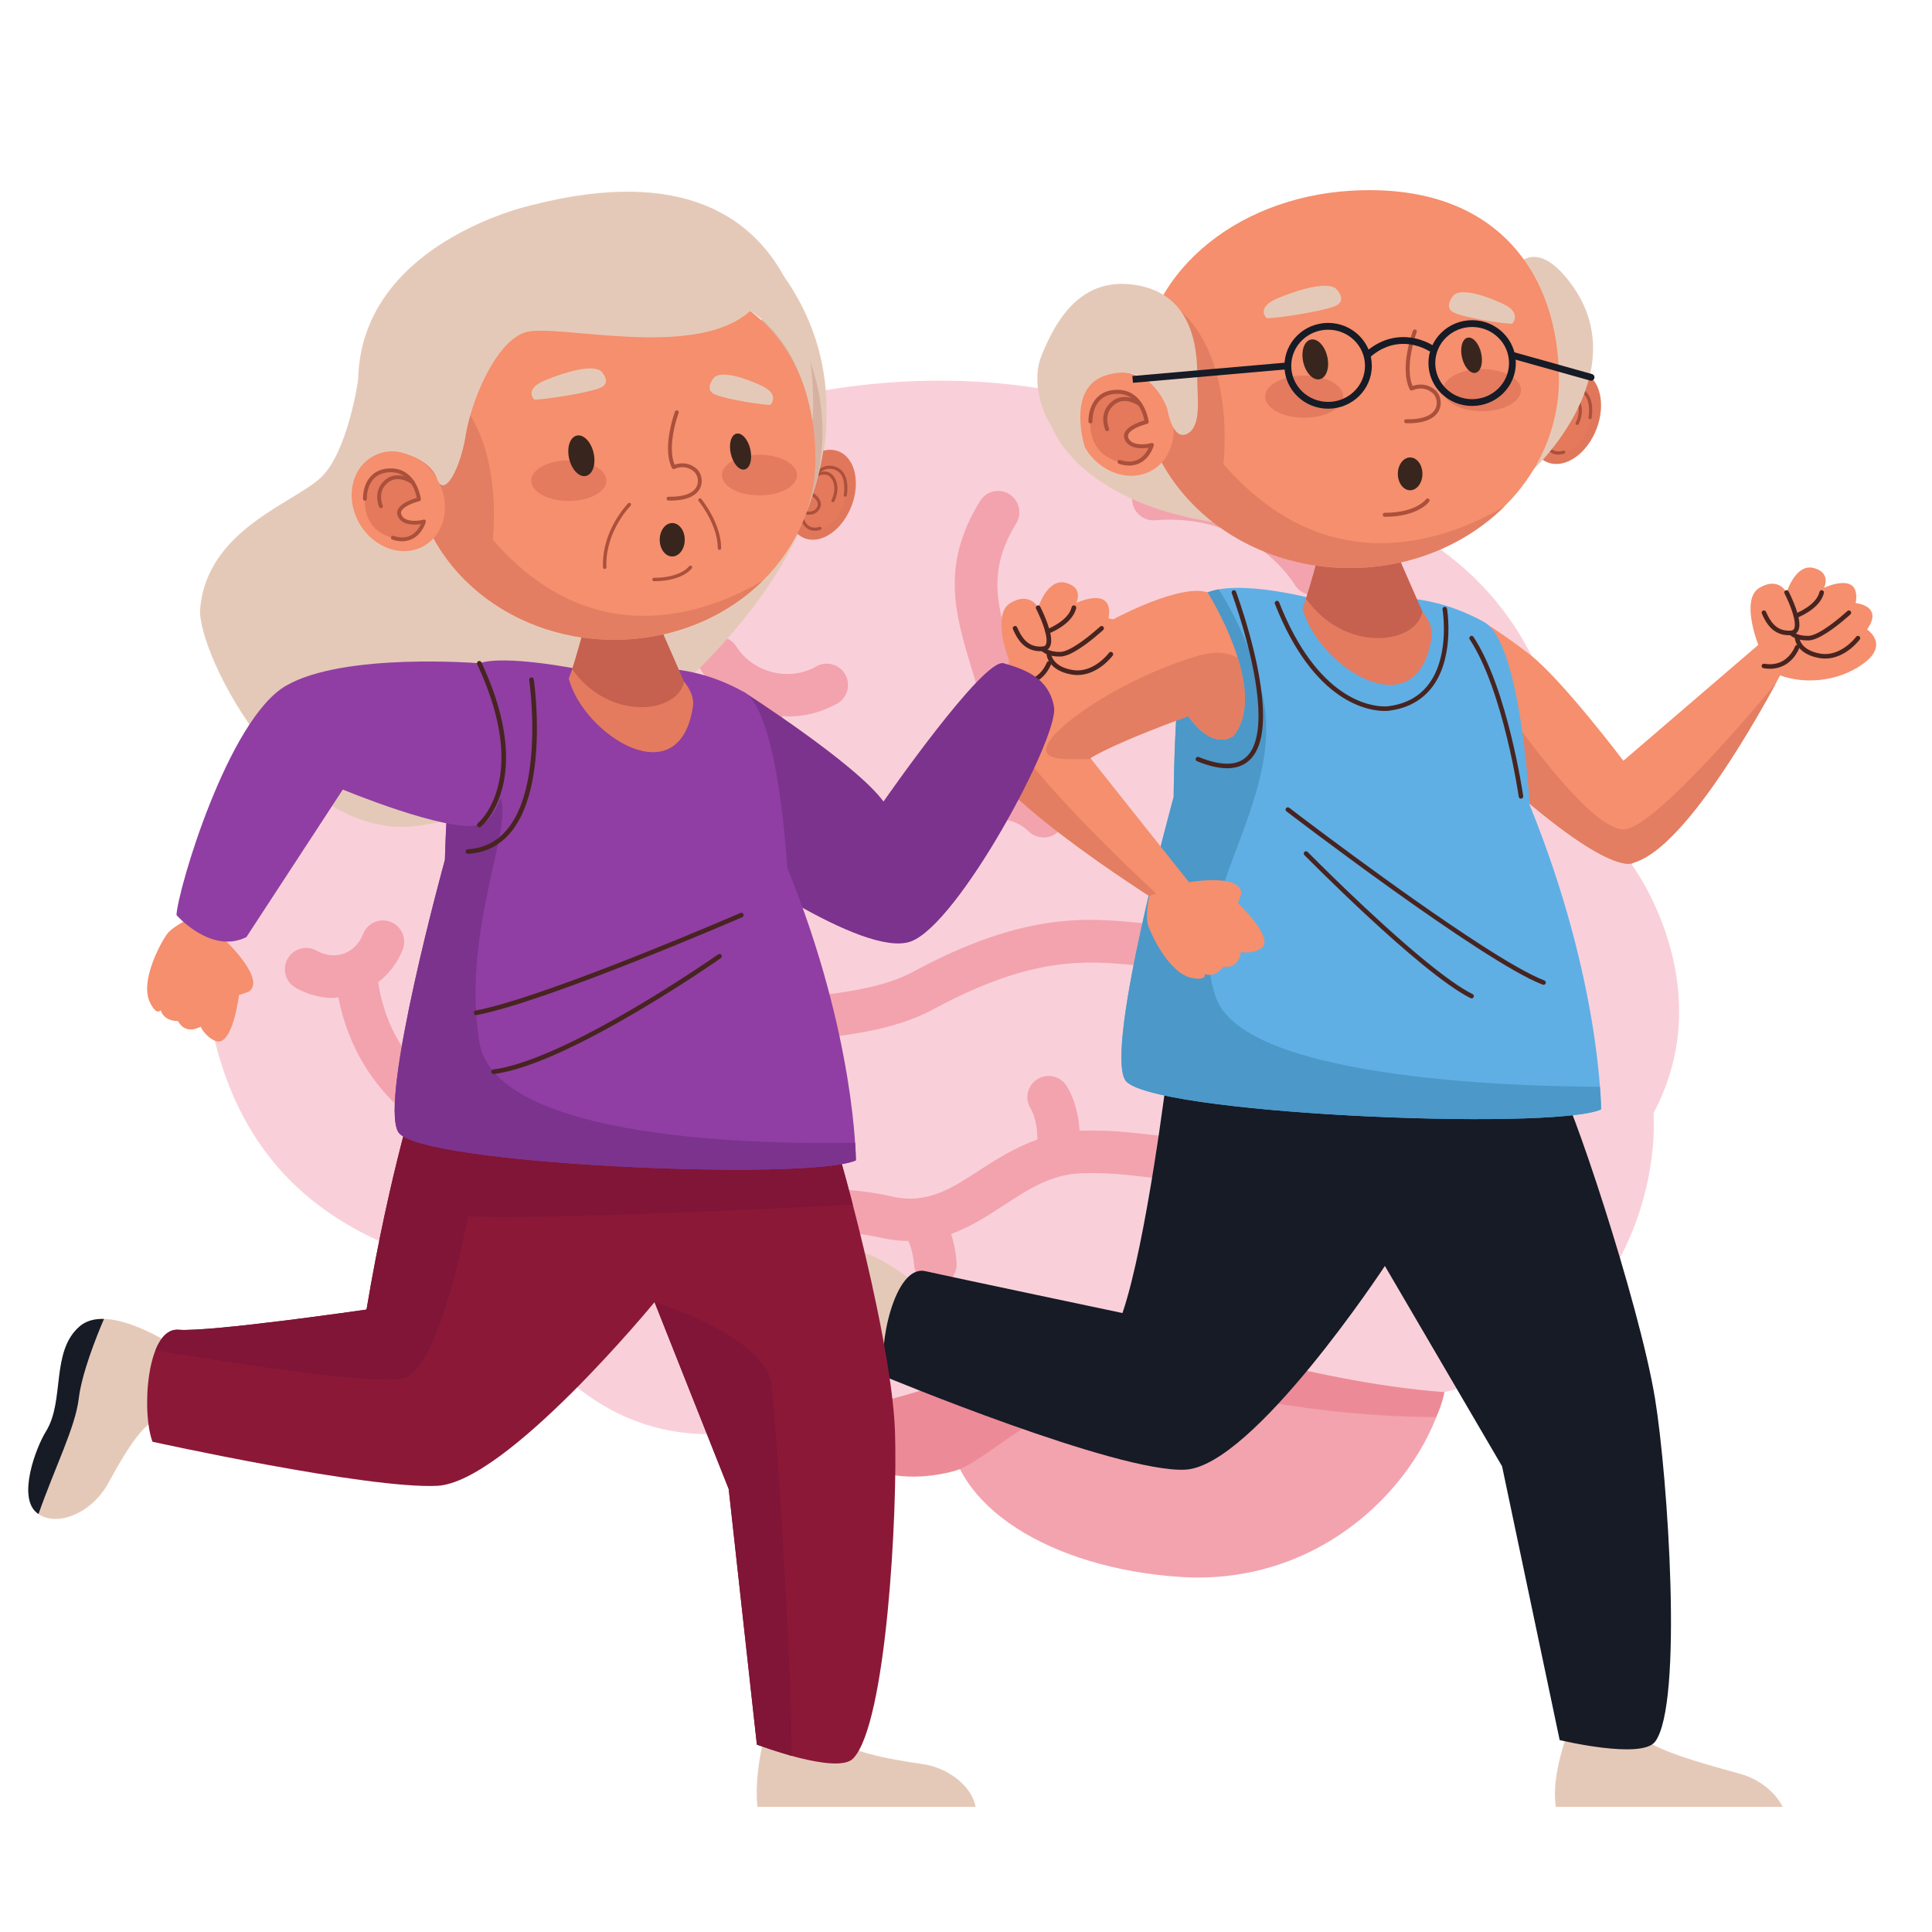 <?xml version="1.0" encoding="UTF-8"?>
<svg xmlns="http://www.w3.org/2000/svg" xmlns:xlink="http://www.w3.org/1999/xlink" width="375pt" height="375pt" viewBox="0 0 375 375" version="1.2">
<defs>
<filter id="alpha" filterUnits="objectBoundingBox" x="0%" y="0%" width="100%" height="100%">
  <feColorMatrix type="matrix" in="SourceGraphic" values="0 0 0 0 1 0 0 0 0 1 0 0 0 0 1 0 0 0 1 0"/>
</filter>
<mask id="mask0">
  <g filter="url(#alpha)">
<rect x="0" y="0" width="375" height="375" style="fill:rgb(0%,0%,0%);fill-opacity:0.557;stroke:none;"/>
  </g>
</mask>
<clipPath id="clip1">
  <rect x="0" y="0" width="300" height="243"/>
</clipPath>
<g id="surface5" clip-path="url(#clip1)">
<path style=" stroke:none;fill-rule:nonzero;fill:rgb(91.759%,34.9%,43.14%);fill-opacity:1;" d="M 244.551 196.281 C 244.574 198.625 243.973 201.688 243.344 204.211 C 238.961 221.969 219.492 241.895 192.09 240.082 C 167.258 238.441 147.031 226.488 147.031 209.727 C 147.031 192.961 167.207 179.371 192.09 179.371 C 216.977 179.371 244.395 179.52 244.551 196.281 Z M 244.551 196.281 "/>
<path style=" stroke:none;fill-rule:nonzero;fill:rgb(86.67%,18.039%,26.669%);fill-opacity:1;" d="M 192.09 182.184 C 178.727 182.184 148.219 185.895 141.219 185.895 C 128.852 185.895 118.82 193.676 118.82 203.277 C 118.82 207.895 121.18 212.066 124.961 215.18 C 124.961 215.18 133.266 223.531 148.227 219.527 C 154.773 217.77 165.426 204.742 184.172 202.672 C 193.512 201.637 211.008 208.879 241.75 209.055 C 243.074 206.207 243.344 204.227 243.344 204.227 C 243.344 187.449 216.977 182.184 192.09 182.184 Z M 192.09 182.184 "/>
<path style=" stroke:none;fill-rule:nonzero;fill:rgb(95.689%,67.059%,72.939%);fill-opacity:1;" d="M 243.344 204.211 C 243.344 204.211 261.375 200.543 272.586 185.762 C 285.656 168.516 283.941 150.066 283.941 150.066 C 297.184 125.23 279.812 101.945 279.812 101.945 C 278.086 75.73 261.922 64.867 261.922 64.867 C 251.426 39.859 228.211 33.137 228.211 33.137 C 209.98 11.758 177.645 12.441 177.645 12.441 C 177.645 12.441 147.344 1.309 105.75 13.824 C 98.871 15.895 75.82 20.723 58.961 31.07 C 5.828 63.684 1.805 114.543 2.551 122.812 C 6.668 169.031 39.008 177.309 59.648 182.133 C 64.461 195.238 82.18 219.387 113.996 210.422 C 153.215 203.523 169.727 191.793 179.359 191.793 C 188.996 191.793 215.828 202.141 243.344 204.211 Z M 243.344 204.211 "/>
<path style=" stroke:none;fill-rule:nonzero;fill:rgb(91.759%,34.9%,43.14%);fill-opacity:1;" d="M 144.164 129.898 C 163.387 119.512 173.805 120.48 183 121.316 C 185.926 121.582 188.691 121.789 191.488 121.77 C 207.867 121.398 221.137 114.477 227.008 107.781 C 228.508 106.059 228.336 103.453 226.625 101.938 C 224.926 100.43 222.324 100.586 220.797 102.309 C 216.273 107.477 205.121 113.18 191.297 113.492 C 188.82 113.566 186.336 113.32 183.762 113.078 C 173.895 112.16 161.645 111.035 140.242 122.617 C 134.754 125.586 127.223 126.688 119.066 127.516 C 100.93 101.266 111.844 78.402 114.965 72.957 C 115.27 72.973 115.566 73.07 115.879 73.07 C 119.184 73.07 122.5 72.262 125.508 70.555 C 127.488 69.43 128.191 66.902 127.066 64.918 C 125.945 62.93 123.426 62.227 121.445 63.352 C 116.16 66.348 109.207 64.621 105.922 59.488 C 104.691 57.559 102.141 56.996 100.227 58.238 C 98.312 59.469 97.75 62.027 98.98 63.949 C 100.938 67.02 103.695 69.328 106.805 70.879 C 102.504 79.637 94.34 102.664 109.879 128.418 C 98.945 129.496 88 131.043 79.43 136.582 C 73.898 140.156 68.242 145.387 63.926 151.406 C 58.73 150.512 39.719 145.82 36.398 124.66 C 38.465 123.055 40.129 120.934 41.164 118.32 C 42.004 116.191 40.965 113.789 38.844 112.945 C 36.723 112.102 34.328 113.145 33.484 115.273 C 32.75 117.137 31.422 118.492 29.734 119.09 C 28.07 119.684 26.18 119.484 24.426 118.508 C 22.422 117.391 19.918 118.129 18.812 120.117 C 17.707 122.109 18.426 124.637 20.414 125.746 C 22.762 127.051 25.27 127.715 27.762 127.715 C 28.07 127.715 28.359 127.574 28.664 127.559 C 32.594 147.531 48.336 156.309 59.473 158.965 C 58.02 162.176 57.039 165.488 56.742 168.832 C 56.543 171.102 58.219 173.121 60.488 173.316 L 60.863 173.336 C 62.977 173.336 64.781 171.719 64.973 169.559 C 65.863 159.52 75.418 149.031 83.902 143.527 C 91.863 138.387 103.512 137.301 114.789 136.25 C 125.73 135.246 136.066 134.289 144.164 129.898 Z M 250.387 117.449 C 249.305 119.453 250.047 121.969 252.039 123.055 C 252.664 123.402 253.352 123.566 254.02 123.566 C 255.473 123.566 256.883 122.797 257.637 121.422 C 257.793 121.141 272.844 92.871 244.664 73.875 C 242.785 72.617 240.215 73.105 238.938 75 C 237.664 76.895 238.168 79.469 240.059 80.746 C 261.887 95.465 250.867 116.555 250.387 117.449 Z M 79.266 50.613 C 80.551 50.613 81.816 50.016 82.617 48.891 C 94.586 32.195 111.164 37.906 111.867 38.172 C 114.004 38.949 116.359 37.855 117.152 35.723 C 117.945 33.578 116.855 31.199 114.715 30.406 C 106.789 27.461 88.484 26.531 75.914 44.066 C 74.582 45.91 75.004 48.504 76.852 49.836 C 77.59 50.363 78.43 50.613 79.266 50.613 Z M 187.188 34.984 C 205.559 33.484 213.91 46.84 214.293 47.469 C 215.066 48.773 216.438 49.504 217.852 49.504 C 218.559 49.504 219.285 49.32 219.938 48.934 C 221.902 47.773 222.562 45.242 221.418 43.27 C 220.973 42.516 210.355 24.91 186.543 26.73 C 184.273 26.906 182.582 28.898 182.754 31.184 C 182.934 33.461 184.992 35.191 187.188 34.984 Z M 262.73 155.934 C 260.699 155.82 258.461 157.434 258.281 159.719 C 258.262 159.867 256.949 173.949 242.512 178.707 C 240.348 179.418 239.168 181.754 239.887 183.93 C 240.445 185.668 242.074 186.777 243.809 186.777 C 244.238 186.777 244.664 186.711 245.094 186.57 C 264.68 180.133 266.445 161.207 266.512 160.406 C 266.684 158.121 265 156.117 262.73 155.934 Z M 262.73 155.934 "/>
<path style=" stroke:none;fill-rule:nonzero;fill:rgb(91.759%,34.9%,43.14%);fill-opacity:1;" d="M 58.383 115.711 C 57.789 117.922 59.094 120.191 61.301 120.785 C 61.652 120.887 62.016 120.926 62.371 120.926 C 64.195 120.926 65.855 119.711 66.352 117.863 C 67.922 111.977 74.004 108.203 79.992 109.469 C 82.227 109.926 84.406 108.508 84.879 106.266 C 85.348 104.031 83.922 101.836 81.684 101.367 C 78.168 100.621 74.633 100.969 71.379 102.078 C 61.754 85.57 63.629 69.297 63.652 69.121 C 63.949 66.863 62.363 64.785 60.109 64.469 C 57.863 64.199 55.785 65.746 55.469 68.004 C 55.363 68.809 53.16 87.176 64.246 106.199 C 61.488 108.691 59.391 111.945 58.383 115.711 Z M 150.68 95.266 C 154.039 92.145 159.43 92.203 162.691 95.391 C 163.5 96.168 164.531 96.555 165.574 96.555 C 166.656 96.555 167.727 96.133 168.527 95.297 C 170.113 93.66 170.082 91.035 168.445 89.445 C 166.547 87.598 164.277 86.367 161.867 85.598 C 164.309 77.184 163.344 73.453 161.074 66.457 C 160.676 65.242 160.238 63.883 159.777 62.336 L 159.531 61.508 C 156.523 51.508 154.535 44.91 160.246 35.598 C 161.445 33.652 160.832 31.102 158.895 29.902 C 156.988 28.711 154.418 29.297 153.215 31.258 C 145.551 43.742 148.367 53.09 151.629 63.906 L 151.875 64.734 C 152.363 66.34 152.809 67.75 153.223 69.016 C 155.262 75.316 155.879 77.426 153.387 85.043 C 150.34 85.613 147.426 86.996 145.047 89.215 C 143.379 90.77 143.289 93.395 144.844 95.066 C 146.402 96.738 149.02 96.82 150.68 95.266 Z M 203.23 70.555 C 205.633 70.555 208.059 70.051 210.32 68.973 C 212.383 67.996 213.27 65.531 212.293 63.461 C 211.328 61.391 208.836 60.531 206.805 61.48 C 202.66 63.438 197.547 61.738 195.379 57.699 C 194.297 55.68 191.777 54.941 189.789 56.004 C 187.781 57.078 187.023 59.594 188.105 61.605 C 189.59 64.387 191.801 66.582 194.379 68.105 C 189.945 78.906 192.461 90.379 194.52 96.465 C 195.098 98.195 196.707 99.281 198.434 99.281 C 198.871 99.281 199.309 99.215 199.754 99.062 C 201.914 98.336 203.07 95.984 202.336 93.824 C 200.949 89.703 198.258 79.289 202.32 70.43 C 202.633 70.445 202.922 70.555 203.23 70.555 Z M 242.832 148.609 C 242.676 146.332 240.711 144.535 238.449 144.742 C 230.078 145.34 222.945 138.973 222.375 130.645 C 222.211 128.367 220.188 126.672 217.973 126.797 C 215.703 126.953 213.984 128.93 214.137 131.207 C 214.473 136.094 216.332 140.496 219.156 144.082 C 212.516 151.91 203.824 154.137 198.977 154.711 C 194.691 155.223 190.945 154.785 186.609 154.27 C 182.637 153.816 178.148 153.293 172.59 153.461 L 172.551 153.469 C 172.383 151.102 171.824 147.648 170.031 144.777 C 168.824 142.848 166.273 142.258 164.344 143.469 C 162.418 144.676 161.824 147.234 163.039 149.172 C 164.145 150.949 164.352 153.789 164.352 155.172 C 160.191 156.672 156.59 158.875 153.336 161 C 147.523 164.793 142.941 167.789 136.051 166.23 C 129.809 164.801 123.559 164.512 118.258 165.254 C 117.434 163.176 116.129 160.695 114.113 158.781 C 112.453 157.211 109.844 157.277 108.277 158.949 C 106.715 160.602 106.781 163.227 108.441 164.801 C 109.152 165.473 109.711 166.449 110.168 167.426 C 101.059 171.184 96.496 177.465 96.281 177.773 C 94.961 179.625 95.398 182.184 97.23 183.516 C 97.957 184.039 98.797 184.297 99.641 184.297 C 100.918 184.297 102.184 183.707 102.992 182.598 C 103.035 182.531 107.566 176.449 116.508 173.988 C 121.129 172.715 127.762 172.82 134.227 174.297 C 136.031 174.711 137.707 174.852 139.336 174.875 C 140.102 176.68 140.398 178.824 140.441 179.617 C 140.574 181.82 142.391 183.523 144.562 183.523 L 144.785 183.516 C 147.055 183.395 148.797 181.465 148.688 179.188 C 148.664 178.773 148.5 176.324 147.617 173.508 C 151.422 172.125 154.734 169.965 157.844 167.938 C 162.566 164.852 167.035 161.93 172.871 161.738 C 177.758 161.562 181.789 162.035 185.676 162.492 C 189.59 162.945 193.438 163.242 197.68 162.996 C 198.434 165.09 198.375 167.887 198.258 168.824 C 197.984 171.082 199.578 173.152 201.84 173.449 C 202.016 173.477 202.188 173.484 202.363 173.484 C 204.402 173.484 206.176 171.969 206.449 169.883 C 206.516 169.371 206.938 165.645 205.961 161.762 C 211.891 160.164 219.238 156.695 225.32 149.586 C 228.879 151.77 233.031 153.055 237.449 153.055 C 237.961 153.055 238.48 153.039 238.992 153.004 C 241.266 152.855 242.98 150.895 242.832 148.609 Z M 242.832 148.609 "/>
</g>
<clipPath id="clip2">
  <path d="M 301 334 L 347 334 L 347 350.715 L 301 350.715 Z M 301 334 "/>
</clipPath>
<clipPath id="clip3">
  <path d="M 146 335 L 190 335 L 190 350.715 L 146 350.715 Z M 146 335 "/>
</clipPath>
</defs>
<g id="surface1">
<use xlink:href="#surface5" transform="matrix(1,0,0,1,37,66)" mask="url(#mask0)"/>
<g clip-path="url(#clip2)" clip-rule="nonzero">
<path style=" stroke:none;fill-rule:nonzero;fill:rgb(89.799%,78.819%,72.159%);fill-opacity:1;" d="M 304.262 336.449 C 304.262 336.449 298.586 350.984 304.504 355.289 C 310.426 359.594 318.941 354.793 325.453 356.98 C 329.02 358.18 344.133 360.5 346.301 356.363 C 348.465 352.223 344.199 346.105 337.844 344.324 C 331.492 342.547 319.59 339.461 317.906 336.344 C 316.227 333.227 304.262 336.449 304.262 336.449 "/>
</g>
<path style=" stroke:none;fill-rule:nonzero;fill:rgb(89.799%,78.819%,72.159%);fill-opacity:1;" d="M 178.719 250.023 C 178.719 250.023 167.199 239.48 161.039 243.434 C 154.879 247.391 156.281 257.055 151.883 262.324 C 149.477 265.207 141.84 278.438 144.918 281.953 C 148 285.469 155.258 283.715 159.215 278.438 C 163.176 273.168 170.359 263.203 173.879 262.766 C 177.398 262.324 178.719 250.023 178.719 250.023 "/>
<path style=" stroke:none;fill-rule:nonzero;fill:rgb(8.629%,10.59%,14.899%);fill-opacity:1;" d="M 226.574 208.16 C 226.574 208.16 222.578 241.02 217.871 254.859 C 217.871 254.859 185.535 248.051 179.598 246.73 C 173.656 245.414 170.359 261.23 171.676 267.16 C 171.676 267.16 216.859 285.918 230.055 285.262 C 243.254 284.602 268.805 245.723 268.805 245.723 L 291.551 284.602 L 302.73 337.746 C 302.73 337.746 318.613 341.574 321.254 338.062 C 326.754 330.738 323.703 286.566 321.254 271.551 C 318.176 252.66 304.125 210.871 302.59 210.832 C 301.062 210.789 226.574 208.16 226.574 208.16 "/>
<path style=" stroke:none;fill-rule:nonzero;fill:rgb(96.078%,56.079%,42.749%);fill-opacity:1;" d="M 286.574 119.953 C 286.574 119.953 290.66 122.176 296.902 127.012 C 303.145 131.844 315.094 147.66 315.094 147.66 L 342.812 123.859 L 347.648 127.012 C 347.648 127.012 329.25 163.918 317.113 167.43 C 317.113 167.43 312.727 171.383 286.574 146.781 C 260.422 122.18 286.574 119.953 286.574 119.953 "/>
<path style=" stroke:none;fill-rule:nonzero;fill:rgb(89.02%,49.409%,38.429%);fill-opacity:1;" d="M 344.684 132.656 C 337.703 141.004 320.434 160.984 315.098 160.984 C 308.352 160.984 292.641 138.242 291.992 137.02 C 291.68 136.438 288.867 141.121 286.051 146.277 C 286.227 146.445 286.395 146.609 286.574 146.781 C 312.73 171.379 317.113 167.43 317.113 167.43 C 326.27 164.777 338.984 143.137 344.684 132.656 "/>
<path style=" stroke:none;fill-rule:nonzero;fill:rgb(89.799%,78.819%,72.159%);fill-opacity:1;" d="M 204.23 82.965 C 204.23 82.965 208.977 97.141 235.398 101.328 C 246.531 103.09 231.445 78.141 231.445 78.141 L 204.23 82.965 "/>
<path style=" stroke:none;fill-rule:nonzero;fill:rgb(37.25%,68.629%,89.799%);fill-opacity:1;" d="M 254.605 116.156 C 254.605 116.156 237.184 111.535 232.555 116.156 C 227.926 120.773 227.809 154.688 227.809 154.688 C 227.809 154.688 214.434 203.082 218.395 209.633 C 222.355 216.184 301.055 219.586 310.766 215.344 C 310.766 215.344 310.766 190.301 296.902 156.227 C 296.902 156.227 295.219 124.762 288.121 120.773 C 281.027 116.789 273.914 115.77 269.828 116.156 C 265.742 116.539 254.605 116.156 254.605 116.156 "/>
<path style=" stroke:none;fill-rule:nonzero;fill:rgb(29.799%,59.61%,78.429%);fill-opacity:1;" d="M 218.395 209.633 C 222.355 216.184 301.055 219.586 310.766 215.344 C 310.766 215.344 310.766 213.793 310.547 210.934 C 297.926 210.926 242.082 209.973 236.078 193.789 C 229.305 175.527 249.797 155.734 245.051 134.918 C 243.184 126.738 240.02 119.801 236.547 114.395 C 234.879 114.691 233.469 115.242 232.555 116.156 C 227.926 120.773 227.809 154.688 227.809 154.688 C 227.809 154.688 214.434 203.082 218.395 209.633 "/>
<path style=" stroke:none;fill-rule:nonzero;fill:rgb(89.409%,48.239%,37.25%);fill-opacity:1;" d="M 270.582 106.129 L 274.738 117.305 C 274.738 117.305 278.371 120.312 277.875 123.684 C 275.168 141.977 255.75 129.402 252.805 118.074 C 252.805 118.074 255.652 110.754 256.172 106.129 L 270.582 106.129 "/>
<path style=" stroke:none;fill-rule:nonzero;fill:rgb(77.649%,38.039%,30.98%);fill-opacity:1;" d="M 276.094 118.715 L 270.582 106.129 L 256.172 106.129 C 255.945 108.133 254.176 113.996 253.492 116.195 C 261.086 126.875 274.844 125.098 276.094 118.715 "/>
<path style=" stroke:none;fill-rule:nonzero;fill:rgb(87.839%,46.669%,35.689%);fill-opacity:1;" d="M 299.027 76.25 C 296.27 80.531 296.188 86.117 298.844 88.734 C 301.496 91.344 305.887 89.996 308.641 85.715 C 311.398 81.434 311.48 75.848 308.824 73.234 C 306.172 70.621 301.785 71.973 299.027 76.25 "/>
<path style=" stroke:none;fill-rule:nonzero;fill:rgb(89.409%,47.449%,35.689%);fill-opacity:1;" d="M 303.523 87.766 C 299.816 88.531 299.605 84.301 299.605 84.301 C 299.844 84.477 302.312 85.418 303.227 83.566 C 304.141 81.715 300.957 80.316 300.957 80.316 C 301.289 79.125 302.863 74.738 306.207 75.512 C 309.555 76.285 308.625 81.062 308.625 81.062 C 308.625 81.062 308.211 86.797 303.523 87.766 "/>
<path style=" stroke:none;fill-rule:nonzero;fill:rgb(66.669%,31.369%,23.529%);fill-opacity:1;" d="M 308.93 81.121 C 308.934 81.109 309.051 80.477 309.055 79.629 C 309.051 78.863 308.957 77.918 308.562 77.074 C 308.176 76.227 307.449 75.477 306.281 75.211 C 305.988 75.141 305.711 75.109 305.441 75.109 C 303.875 75.113 302.75 76.16 302 77.285 C 301.242 78.414 300.82 79.66 300.66 80.23 C 300.621 80.379 300.695 80.535 300.836 80.598 L 300.93 80.641 C 301.148 80.746 301.711 81.043 302.203 81.453 C 302.703 81.867 303.09 82.387 303.082 82.891 C 303.082 83.059 303.043 83.234 302.949 83.43 C 302.758 83.812 302.508 84.039 302.223 84.184 C 301.938 84.328 301.605 84.383 301.277 84.383 C 300.914 84.383 300.551 84.316 300.27 84.23 C 300.129 84.191 300.012 84.148 299.926 84.113 L 299.82 84.066 L 299.793 84.051 L 299.789 84.051 C 299.695 83.977 299.566 83.969 299.461 84.023 C 299.352 84.082 299.289 84.195 299.297 84.316 C 299.297 84.336 299.344 85.27 299.746 86.234 C 299.953 86.719 300.246 87.211 300.688 87.598 C 301.129 87.98 301.727 88.242 302.465 88.242 C 302.816 88.242 303.195 88.184 303.613 88.062 C 303.777 88.016 303.871 87.844 303.824 87.68 C 303.773 87.512 303.605 87.422 303.441 87.465 C 303.07 87.574 302.746 87.621 302.465 87.621 C 301.867 87.617 301.438 87.426 301.094 87.129 C 300.578 86.684 300.266 85.973 300.105 85.367 C 300.023 85.062 299.977 84.789 299.949 84.59 C 299.934 84.492 299.926 84.414 299.922 84.359 L 299.914 84.281 L 299.605 84.301 L 299.422 84.547 C 299.5 84.602 299.57 84.637 299.688 84.684 C 300.016 84.82 300.609 85.004 301.277 85.004 C 301.676 85.004 302.102 84.938 302.5 84.734 C 302.898 84.539 303.262 84.199 303.508 83.703 C 303.641 83.43 303.703 83.156 303.703 82.891 C 303.703 82.426 303.516 82.016 303.262 81.672 C 302.496 80.637 301.105 80.043 301.082 80.027 L 300.961 80.312 L 301.262 80.395 C 301.402 79.871 301.812 78.668 302.516 77.629 C 303.223 76.578 304.184 75.727 305.441 75.73 C 305.664 75.73 305.895 75.754 306.141 75.812 C 307.117 76.043 307.66 76.613 308 77.332 C 308.336 78.051 308.434 78.918 308.434 79.629 C 308.434 80.023 308.402 80.367 308.375 80.617 C 308.359 80.742 308.344 80.836 308.336 80.902 L 308.32 81 C 308.289 81.172 308.398 81.332 308.566 81.367 C 308.73 81.398 308.895 81.289 308.93 81.121 "/>
<path style=" stroke:none;fill-rule:nonzero;fill:rgb(66.669%,31.369%,23.529%);fill-opacity:1;" d="M 306.41 82.324 C 306.418 82.297 307.043 81.137 307.047 79.688 C 307.047 78.949 306.879 78.129 306.363 77.379 C 305.809 76.566 305.055 76.27 304.379 76.273 C 303.168 76.285 302.172 77.078 302.148 77.09 C 302.016 77.195 301.992 77.391 302.094 77.527 C 302.199 77.66 302.395 77.688 302.527 77.582 L 302.562 77.555 C 302.738 77.426 303.57 76.887 304.379 76.895 C 304.895 76.902 305.395 77.074 305.848 77.727 C 306.277 78.355 306.422 79.039 306.426 79.688 C 306.426 80.32 306.281 80.914 306.141 81.344 C 306.07 81.559 305.996 81.734 305.945 81.852 L 305.879 81.988 L 305.859 82.031 C 305.781 82.184 305.836 82.371 305.988 82.453 C 306.141 82.531 306.328 82.473 306.41 82.324 "/>
<path style=" stroke:none;fill-rule:nonzero;fill:rgb(89.799%,78.819%,72.159%);fill-opacity:1;" d="M 297.688 91.102 C 297.688 91.102 317.734 72.391 304.949 55.094 C 296.758 44.012 292.664 53.988 292.664 53.988 L 297.688 91.102 "/>
<path style=" stroke:none;fill-rule:nonzero;fill:rgb(96.078%,56.079%,42.749%);fill-opacity:1;" d="M 221.363 73.645 C 221.363 93.863 239.547 110.254 261.98 110.254 C 284.41 110.254 302.59 93.863 302.59 73.645 C 302.59 53.426 290.676 35.223 261.98 37.035 C 239.594 38.449 221.363 53.426 221.363 73.645 "/>
<path style=" stroke:none;fill-rule:nonzero;fill:rgb(89.02%,49.409%,38.429%);fill-opacity:1;" d="M 237.461 90.066 C 237.461 90.066 240.477 65.902 225.504 57.789 C 222.855 62.516 221.363 67.867 221.363 73.645 C 221.363 93.867 239.547 110.254 261.98 110.254 C 273.867 110.254 284.562 105.648 291.992 98.312 C 281.043 104.75 257.898 113.59 237.461 90.066 "/>
<path style=" stroke:none;fill-rule:nonzero;fill:rgb(89.409%,47.839%,36.859%);fill-opacity:1;" d="M 245.574 76.988 C 245.574 79.246 248.965 81.078 253.145 81.078 C 257.328 81.078 260.719 79.246 260.719 76.988 C 260.719 74.727 257.328 72.895 253.145 72.895 C 248.965 72.895 245.574 74.727 245.574 76.988 "/>
<path style=" stroke:none;fill-rule:nonzero;fill:rgb(89.409%,47.839%,36.859%);fill-opacity:1;" d="M 280.07 75.723 C 280.07 77.984 283.465 79.816 287.645 79.816 C 291.828 79.816 295.219 77.984 295.219 75.723 C 295.219 73.465 291.828 71.633 287.645 71.633 C 283.465 71.633 280.07 73.465 280.07 75.723 "/>
<path style=" stroke:none;fill-rule:nonzero;fill:rgb(21.959%,14.51%,11.369%);fill-opacity:1;" d="M 252.965 70.293 C 253.449 72.414 254.883 73.902 256.172 73.605 C 257.457 73.316 258.113 71.355 257.625 69.23 C 257.145 67.105 255.707 65.621 254.418 65.914 C 253.133 66.203 252.48 68.164 252.965 70.293 "/>
<path style=" stroke:none;fill-rule:nonzero;fill:rgb(89.799%,78.819%,72.159%);fill-opacity:1;" d="M 259.285 56 C 259.285 56 261.742 58.367 259.098 59.43 C 256.457 60.496 247.117 61.891 245.836 61.75 C 245.836 61.75 243.668 59.707 247.945 57.918 C 252.215 56.129 257.492 54.641 259.285 56 "/>
<path style=" stroke:none;fill-rule:nonzero;fill:rgb(21.959%,14.51%,11.369%);fill-opacity:1;" d="M 283.773 69.379 C 284.203 71.262 285.383 72.598 286.406 72.367 C 287.434 72.133 287.918 70.418 287.488 68.535 C 287.059 66.648 285.883 65.312 284.855 65.547 C 283.828 65.777 283.344 67.496 283.773 69.379 "/>
<path style=" stroke:none;fill-rule:nonzero;fill:rgb(89.799%,78.819%,72.159%);fill-opacity:1;" d="M 282.16 57.289 C 282.16 57.289 280.023 59.688 282.262 60.707 C 284.504 61.73 292.465 62.969 293.559 62.809 C 293.559 62.809 295.445 60.734 291.82 59.02 C 288.199 57.305 283.715 55.902 282.16 57.289 "/>
<path style=" stroke:none;fill-rule:nonzero;fill:rgb(96.078%,56.079%,42.749%);fill-opacity:1;" d="M 226.203 77.723 C 229.102 82.684 227.965 88.746 223.652 91.262 C 219.34 93.781 213.484 91.801 210.582 86.84 C 207.68 81.879 208.82 75.82 213.137 73.301 C 217.445 70.781 223.297 72.762 226.203 77.723 "/>
<path style=" stroke:none;fill-rule:nonzero;fill:rgb(89.409%,47.449%,35.689%);fill-opacity:1;" d="M 217.293 89.66 C 222.32 90.93 223.578 86.371 223.578 86.371 C 223.203 86.535 219.527 87.266 218.66 85.152 C 217.793 83.039 222.57 81.895 222.57 81.895 C 222.379 80.566 221.156 75.629 216.285 76.074 C 211.418 76.52 211.652 81.801 211.652 81.801 C 211.652 81.801 210.938 88.062 217.293 89.66 "/>
<path style=" stroke:none;fill-rule:nonzero;fill:rgb(66.669%,31.369%,23.529%);fill-opacity:1;" d="M 212.039 81.781 L 212.039 81.684 C 212.039 81.332 212.086 80.078 212.652 78.91 C 213.227 77.738 214.238 76.652 216.324 76.457 C 216.52 76.438 216.711 76.43 216.895 76.43 C 218.93 76.434 220.164 77.469 220.977 78.703 C 221.781 79.93 222.105 81.355 222.191 81.949 L 222.574 81.895 L 222.484 81.52 C 222.473 81.523 221.449 81.766 220.402 82.246 C 219.879 82.488 219.348 82.789 218.926 83.172 C 218.504 83.551 218.172 84.039 218.168 84.641 C 218.168 84.855 218.211 85.078 218.305 85.297 C 218.59 85.996 219.156 86.441 219.77 86.688 C 220.383 86.934 221.062 87.008 221.684 87.008 C 222.172 87.008 222.617 86.961 222.977 86.902 C 223.152 86.875 223.309 86.844 223.43 86.816 C 223.559 86.781 223.645 86.758 223.73 86.723 L 223.578 86.371 L 223.203 86.266 L 223.195 86.297 C 223.145 86.469 222.855 87.32 222.223 88.105 C 221.578 88.887 220.633 89.598 219.172 89.598 C 218.656 89.598 218.074 89.508 217.414 89.293 C 217.211 89.23 216.996 89.34 216.93 89.543 C 216.863 89.742 216.973 89.961 217.176 90.027 C 217.902 90.266 218.566 90.367 219.172 90.367 C 221.02 90.371 222.246 89.371 222.961 88.41 C 223.68 87.441 223.938 86.5 223.949 86.473 C 223.988 86.328 223.941 86.176 223.832 86.078 C 223.719 85.98 223.562 85.957 223.422 86.016 C 223.422 86.016 223.352 86.043 223.25 86.062 C 222.941 86.141 222.336 86.238 221.684 86.238 C 221.125 86.238 220.535 86.164 220.055 85.973 C 219.574 85.773 219.219 85.48 219.016 85 C 218.961 84.867 218.941 84.75 218.941 84.641 C 218.941 84.348 219.109 84.047 219.441 83.742 C 219.938 83.289 220.754 82.902 221.438 82.652 C 221.781 82.523 222.09 82.426 222.309 82.363 C 222.535 82.301 222.664 82.27 222.664 82.27 C 222.859 82.219 222.984 82.035 222.957 81.836 C 222.855 81.16 222.523 79.66 221.625 78.281 C 220.734 76.906 219.223 75.652 216.895 75.656 C 216.684 75.656 216.473 75.668 216.25 75.688 C 213.898 75.891 212.59 77.23 211.957 78.574 C 211.312 79.918 211.266 81.27 211.266 81.684 L 211.27 81.816 C 211.277 82.031 211.461 82.191 211.672 82.184 C 211.883 82.172 212.051 81.996 212.039 81.781 "/>
<path style=" stroke:none;fill-rule:nonzero;fill:rgb(66.669%,31.369%,23.529%);fill-opacity:1;" d="M 215.246 83.141 L 215.234 83.117 C 215.176 82.977 214.91 82.273 214.91 81.418 C 214.918 80.52 215.176 79.484 216.227 78.59 C 216.914 78.016 217.613 77.828 218.285 77.824 C 219.023 77.824 219.73 78.066 220.246 78.32 C 220.504 78.445 220.715 78.57 220.859 78.664 L 221.02 78.773 L 221.07 78.809 C 221.238 78.941 221.48 78.91 221.613 78.742 C 221.746 78.574 221.715 78.332 221.543 78.203 C 221.512 78.184 220.098 77.062 218.285 77.055 C 217.465 77.051 216.555 77.305 215.73 78.004 C 214.477 79.051 214.133 80.371 214.137 81.418 C 214.141 82.574 214.531 83.43 214.539 83.461 C 214.629 83.656 214.859 83.742 215.051 83.652 C 215.246 83.566 215.332 83.34 215.246 83.141 "/>
<path style=" stroke:none;fill-rule:nonzero;fill:rgb(66.669%,31.369%,23.529%);fill-opacity:1;" d="M 274.258 64.191 C 274.25 64.215 272.84 67.922 272.84 71.594 C 272.84 72.992 273.039 74.395 273.637 75.594 C 273.68 75.684 273.762 75.758 273.863 75.789 C 273.961 75.82 274.07 75.812 274.16 75.762 L 274.184 75.754 C 274.309 75.691 274.945 75.414 275.758 75.414 C 276.477 75.418 277.324 75.617 278.164 76.383 C 278.527 76.707 278.875 77.438 278.871 78.207 C 278.867 78.934 278.59 79.688 277.785 80.301 C 276.98 80.914 275.594 81.383 273.367 81.383 C 273.223 81.383 273.082 81.383 272.938 81.375 C 272.727 81.371 272.547 81.539 272.543 81.754 C 272.539 81.969 272.707 82.141 272.922 82.148 C 273.074 82.152 273.219 82.152 273.367 82.152 C 275.695 82.152 277.254 81.668 278.254 80.918 C 279.254 80.164 279.648 79.137 279.641 78.207 C 279.637 77.219 279.242 76.332 278.684 75.812 C 277.699 74.91 276.625 74.641 275.758 74.645 C 274.629 74.645 273.836 75.066 273.801 75.082 L 273.98 75.422 L 274.328 75.25 C 273.809 74.207 273.609 72.918 273.609 71.594 C 273.609 69.855 273.949 68.062 274.297 66.715 C 274.465 66.039 274.637 65.473 274.766 65.078 C 274.828 64.883 274.883 64.727 274.922 64.621 C 274.957 64.516 274.977 64.465 274.977 64.465 C 275.051 64.262 274.949 64.043 274.754 63.969 C 274.555 63.891 274.328 63.992 274.258 64.191 "/>
<path style=" stroke:none;fill-rule:nonzero;fill:rgb(66.669%,31.369%,23.529%);fill-opacity:1;" d="M 276.773 96.918 C 276.703 96.996 274.844 99.527 268.777 99.535 C 268.562 99.535 268.391 99.707 268.391 99.922 C 268.391 100.133 268.562 100.309 268.777 100.309 C 275.27 100.312 277.359 97.441 277.406 97.359 C 277.527 97.184 277.484 96.941 277.309 96.82 C 277.133 96.699 276.895 96.742 276.773 96.918 "/>
<path style=" stroke:none;fill-rule:nonzero;fill:rgb(89.799%,78.819%,72.159%);fill-opacity:1;" d="M 226.57 79.383 C 226.57 79.383 227.566 85.633 230.414 84.207 C 233.266 82.781 232.387 77.273 232.387 73.582 C 232.387 69.891 232.574 57.789 221.309 55.477 C 210.039 53.16 205.047 61.938 202.176 68.957 C 199.125 76.422 205.066 87.934 210.582 86.84 C 210.582 86.84 206.867 75.422 214.523 72.898 C 223.578 69.914 226.57 79.383 226.57 79.383 "/>
<path style=" stroke:none;fill-rule:nonzero;fill:rgb(21.959%,14.51%,11.369%);fill-opacity:1;" d="M 271.32 91.977 C 271.32 93.73 272.391 95.16 273.707 95.16 C 275.027 95.16 276.094 93.73 276.094 91.977 C 276.094 90.215 275.027 88.789 273.707 88.789 C 272.391 88.789 271.32 90.215 271.32 91.977 "/>
<path style=" stroke:none;fill-rule:nonzero;fill:rgb(96.078%,56.079%,42.749%);fill-opacity:1;" d="M 234.395 114.992 C 234.395 114.992 246.469 134.039 239.43 142.824 C 239.43 142.824 235.633 146.047 230.637 139.02 C 230.637 139.02 217.559 143.648 211.629 147.133 L 232.465 173.352 L 227.523 176.758 C 227.523 176.758 192.383 155.133 189.742 145.145 C 187.105 135.152 225.254 111.766 234.395 114.992 "/>
<path style=" stroke:none;fill-rule:nonzero;fill:rgb(8.629%,10.59%,14.899%);fill-opacity:1;" d="M 277.922 70.473 L 277.262 70.473 C 277.258 72.773 278.211 74.863 279.746 76.367 C 281.281 77.867 283.402 78.797 285.738 78.797 C 288.078 78.797 290.199 77.867 291.734 76.367 C 293.266 74.863 294.223 72.773 294.219 70.473 C 294.223 68.172 293.266 66.086 291.734 64.586 C 290.199 63.078 288.078 62.148 285.738 62.148 C 283.402 62.148 281.281 63.078 279.746 64.586 C 278.211 66.086 277.258 68.172 277.262 70.473 L 278.582 70.473 C 278.582 68.539 279.379 66.793 280.676 65.523 C 281.969 64.254 283.758 63.469 285.738 63.465 C 287.723 63.469 289.508 64.254 290.805 65.523 C 292.102 66.793 292.898 68.539 292.902 70.473 C 292.898 72.406 292.102 74.152 290.805 75.422 C 289.508 76.695 287.723 77.48 285.738 77.48 C 283.758 77.48 281.969 76.695 280.676 75.422 C 279.379 74.152 278.582 72.406 278.582 70.473 L 277.922 70.473 "/>
<path style=" stroke:none;fill-rule:nonzero;fill:rgb(8.629%,10.59%,14.899%);fill-opacity:1;" d="M 249.969 71 L 249.309 71 C 249.309 73.305 250.262 75.391 251.797 76.895 C 253.328 78.398 255.453 79.328 257.789 79.324 C 260.121 79.328 262.246 78.398 263.781 76.895 C 265.312 75.391 266.27 73.305 266.27 71 C 266.27 68.703 265.312 66.613 263.781 65.113 C 262.246 63.609 260.121 62.676 257.789 62.676 C 255.453 62.676 253.328 63.609 251.797 65.113 C 250.262 66.613 249.309 68.703 249.309 71 L 250.629 71 C 250.629 69.07 251.426 67.324 252.719 66.051 C 254.016 64.781 255.805 63.996 257.789 63.996 C 259.77 63.996 261.559 64.781 262.855 66.051 C 264.152 67.324 264.945 69.07 264.945 71 C 264.945 72.938 264.152 74.684 262.855 75.953 C 261.559 77.223 259.77 78.008 257.789 78.008 C 255.805 78.008 254.016 77.223 252.719 75.953 C 251.426 74.684 250.629 72.938 250.629 71 L 249.969 71 "/>
<path style=" stroke:none;fill-rule:nonzero;fill:rgb(8.629%,10.59%,14.899%);fill-opacity:1;" d="M 278.297 67.164 C 278.238 67.125 275.82 65.438 272.359 65.426 C 270.137 65.422 267.488 66.16 264.922 68.465 L 265.805 69.445 C 268.148 67.352 270.422 66.75 272.359 66.746 C 273.867 66.746 275.176 67.125 276.102 67.504 C 276.566 67.695 276.934 67.883 277.184 68.023 C 277.305 68.094 277.398 68.152 277.461 68.191 L 277.527 68.23 L 277.543 68.242 L 278.297 67.164 "/>
<path style=" stroke:none;fill-rule:nonzero;fill:rgb(8.629%,10.59%,14.899%);fill-opacity:1;" d="M 249.91 70.348 L 219.793 72.988 L 219.91 74.301 L 250.027 71.66 "/>
<path style=" stroke:none;fill-rule:nonzero;fill:rgb(8.629%,10.59%,14.899%);fill-opacity:1;" d="M 293.383 69.59 L 308.648 73.867 C 308.996 73.969 309.363 73.762 309.461 73.41 C 309.559 73.062 309.352 72.699 309 72.602 L 293.738 68.32 C 293.391 68.223 293.023 68.426 292.926 68.777 C 292.828 69.129 293.031 69.492 293.383 69.59 "/>
<path style=" stroke:none;fill-rule:nonzero;fill:rgb(8.629%,10.59%,14.899%);fill-opacity:1;" d="M 165.828 242.688 C 164.09 242.391 162.426 242.543 161.039 243.434 C 154.879 247.391 156.281 257.055 151.883 262.324 C 149.477 265.207 141.84 278.438 144.918 281.953 C 145.035 282.086 145.156 282.207 145.281 282.324 C 148.664 274.137 157.508 262.352 158.922 257.055 C 160.156 252.422 163.777 246.066 165.828 242.688 "/>
<path style=" stroke:none;fill-rule:nonzero;fill:rgb(89.02%,49.409%,38.429%);fill-opacity:1;" d="M 232.516 127.305 C 217.434 131.699 202.477 142.176 203.062 145.723 C 203.395 147.738 207.562 147.285 211.781 147.324 L 211.629 147.133 C 217.559 143.648 230.637 139.02 230.637 139.02 C 235.633 146.047 239.43 142.824 239.43 142.824 C 242.531 138.957 241.922 133.09 240.27 127.742 C 238.492 126.625 236 126.289 232.516 127.305 "/>
<path style=" stroke:none;fill-rule:nonzero;fill:rgb(89.02%,49.409%,38.429%);fill-opacity:1;" d="M 227.801 176.566 C 220.25 169.691 198.117 148.949 192.777 137.512 C 190.418 140.398 189.191 143.062 189.742 145.145 C 192.383 155.133 227.523 176.758 227.523 176.758 L 227.801 176.566 "/>
<path style=" stroke:none;fill-rule:nonzero;fill:rgb(27.84%,14.119%,12.549%);fill-opacity:1;" d="M 239.086 115.145 C 239.086 115.148 239.164 115.359 239.305 115.758 C 240.301 118.547 244.285 130.332 244.277 138.914 C 244.281 141.621 243.875 143.992 242.922 145.637 C 242.441 146.457 241.836 147.098 241.066 147.543 C 240.293 147.988 239.348 148.234 238.172 148.234 C 236.707 148.234 234.895 147.844 232.684 146.938 C 232.457 146.844 232.199 146.953 232.105 147.176 C 232.016 147.402 232.121 147.656 232.348 147.75 C 234.629 148.684 236.551 149.113 238.172 149.113 C 239.473 149.117 240.582 148.832 241.504 148.305 C 242.887 147.512 243.805 146.184 244.367 144.562 C 244.93 142.938 245.156 141.008 245.156 138.914 C 245.152 128.832 239.91 114.863 239.906 114.84 C 239.824 114.609 239.57 114.496 239.34 114.582 C 239.113 114.664 239 114.918 239.086 115.145 "/>
<path style=" stroke:none;fill-rule:nonzero;fill:rgb(27.84%,14.119%,12.549%);fill-opacity:1;" d="M 249.699 157.484 C 249.703 157.484 259.23 164.781 270.207 172.637 C 275.691 176.559 281.543 180.621 286.746 183.984 C 291.953 187.344 296.5 190 299.449 191.125 C 299.672 191.215 299.93 191.098 300.016 190.871 C 300.102 190.645 299.988 190.391 299.762 190.305 C 296.945 189.234 292.402 186.594 287.223 183.246 C 279.445 178.223 270.195 171.605 262.895 166.246 C 259.242 163.566 256.078 161.203 253.824 159.508 C 252.699 158.66 251.801 157.977 251.188 157.508 C 250.57 157.039 250.238 156.785 250.234 156.785 C 250.043 156.637 249.77 156.676 249.617 156.867 C 249.473 157.062 249.508 157.336 249.699 157.484 "/>
<path style=" stroke:none;fill-rule:nonzero;fill:rgb(27.84%,14.119%,12.549%);fill-opacity:1;" d="M 253.18 165.969 C 253.184 165.973 258.805 171.688 265.641 178.016 C 269.059 181.18 272.777 184.492 276.254 187.324 C 279.734 190.156 282.961 192.504 285.438 193.742 C 285.652 193.852 285.918 193.766 286.027 193.547 C 286.137 193.332 286.047 193.066 285.832 192.957 C 283.469 191.781 280.266 189.457 276.812 186.645 C 271.629 182.426 265.875 177.098 261.422 172.832 C 259.191 170.695 257.289 168.828 255.941 167.488 C 254.598 166.156 253.812 165.355 253.809 165.352 C 253.637 165.18 253.359 165.176 253.188 165.348 C 253.012 165.516 253.012 165.797 253.18 165.969 "/>
<path style=" stroke:none;fill-rule:nonzero;fill:rgb(27.84%,14.119%,12.549%);fill-opacity:1;" d="M 279.996 118.297 C 279.996 118.297 280.008 118.391 280.035 118.57 C 280.109 119.109 280.258 120.41 280.258 122.086 C 280.262 124.676 279.895 128.156 278.371 131.098 C 276.836 134.039 274.211 136.457 269.508 137.078 L 269.496 137.078 L 269.461 137.082 C 269.371 137.094 269.137 137.117 268.773 137.117 C 267.375 137.113 264.125 136.781 260.285 134.102 C 256.449 131.422 252.004 126.379 248.273 116.895 C 248.184 116.668 247.93 116.555 247.703 116.645 C 247.477 116.734 247.367 116.988 247.457 117.215 C 251.234 126.816 255.777 132.027 259.781 134.824 C 263.785 137.621 267.238 137.996 268.773 137.996 C 269.309 137.996 269.609 137.949 269.629 137.949 L 269.562 137.512 L 269.621 137.949 C 274.594 137.312 277.535 134.645 279.152 131.504 C 280.773 128.359 281.141 124.758 281.141 122.086 C 281.141 119.781 280.863 118.168 280.863 118.152 C 280.82 117.91 280.594 117.75 280.355 117.793 C 280.113 117.832 279.953 118.059 279.996 118.297 "/>
<path style=" stroke:none;fill-rule:nonzero;fill:rgb(27.84%,14.119%,12.549%);fill-opacity:1;" d="M 295.656 154.516 C 295.652 154.508 294.91 149.32 293.332 142.875 C 291.754 136.422 289.359 128.715 286 123.613 C 285.867 123.41 285.594 123.355 285.391 123.488 C 285.188 123.625 285.129 123.895 285.266 124.098 C 288.516 129.023 290.918 136.676 292.477 143.082 C 293.262 146.285 293.836 149.176 294.219 151.266 C 294.41 152.312 294.551 153.156 294.645 153.738 C 294.738 154.324 294.785 154.641 294.785 154.641 C 294.82 154.883 295.043 155.051 295.281 155.016 C 295.523 154.98 295.691 154.758 295.656 154.516 "/>
<path style=" stroke:none;fill-rule:nonzero;fill:rgb(96.078%,56.079%,42.749%);fill-opacity:1;" d="M 231.398 189.836 C 226.953 189.012 223.398 181.375 222.82 179.504 C 222.242 177.637 223.07 173.926 223.07 173.926 L 230.781 171.234 C 230.781 171.234 241.055 169.438 240.906 173.484 L 240.309 175.34 C 240.309 175.34 247.738 182.281 244.719 184.125 C 242.855 185.262 240.855 184.785 240.855 184.785 C 240.855 184.785 240.637 188.078 237.449 187.637 C 237.449 187.637 236.035 189.836 233.828 189.066 C 233.828 189.066 234.367 190.387 231.398 189.836 "/>
<path style=" stroke:none;fill-rule:nonzero;fill:rgb(96.078%,56.079%,42.749%);fill-opacity:1;" d="M 341.289 125.168 C 341.289 125.168 337.754 116.348 341.492 114.102 C 345.23 111.855 346.77 114.992 346.77 114.992 C 346.77 114.992 348.531 109.312 352.051 110.254 C 355.57 111.195 354.031 114.102 354.031 114.102 C 354.031 114.102 361.289 110.609 360.188 117.055 C 360.188 117.055 365.688 117.566 362.391 122.176 C 362.391 122.176 366.785 125.035 361.727 128.766 C 356.668 132.504 349.629 132.941 344.68 130.746 C 339.734 128.547 341.289 125.168 341.289 125.168 "/>
<path style=" stroke:none;fill-rule:nonzero;fill:rgb(27.84%,14.119%,12.549%);fill-opacity:1;" d="M 346.379 115.195 C 346.379 115.195 346.504 115.434 346.695 115.836 C 346.977 116.438 347.406 117.391 347.758 118.398 C 348.113 119.406 348.387 120.477 348.383 121.242 C 348.387 121.637 348.309 121.941 348.191 122.109 C 348.074 122.273 347.945 122.367 347.621 122.402 C 347.484 122.41 347.352 122.414 347.223 122.414 C 345.941 122.41 345.074 121.965 344.379 121.289 C 343.684 120.609 343.184 119.676 342.773 118.738 C 342.676 118.516 342.418 118.414 342.195 118.516 C 341.973 118.609 341.871 118.871 341.969 119.09 C 342.395 120.066 342.934 121.102 343.762 121.914 C 344.586 122.73 345.723 123.297 347.223 123.293 C 347.371 123.293 347.523 123.285 347.684 123.277 C 348.215 123.246 348.676 122.988 348.926 122.594 C 349.18 122.203 349.262 121.734 349.262 121.242 C 349.258 119.973 348.727 118.395 348.203 117.09 C 347.684 115.797 347.168 114.797 347.16 114.789 C 347.051 114.574 346.785 114.492 346.566 114.602 C 346.352 114.715 346.27 114.98 346.379 115.195 "/>
<path style=" stroke:none;fill-rule:nonzero;fill:rgb(27.84%,14.119%,12.549%);fill-opacity:1;" d="M 348.719 119.945 C 348.738 119.941 349.844 119.535 351.062 118.738 C 352.27 117.938 353.621 116.754 354.02 115.094 C 354.074 114.855 353.926 114.621 353.691 114.566 C 353.453 114.512 353.215 114.656 353.16 114.895 C 352.871 116.18 351.711 117.266 350.578 118 C 350.016 118.371 349.473 118.656 349.066 118.844 C 348.863 118.938 348.703 119.008 348.586 119.055 C 348.473 119.102 348.414 119.125 348.414 119.125 C 348.184 119.207 348.07 119.461 348.152 119.688 C 348.238 119.914 348.492 120.031 348.719 119.945 "/>
<path style=" stroke:none;fill-rule:nonzero;fill:rgb(27.84%,14.119%,12.549%);fill-opacity:1;" d="M 358.57 118.602 C 358.57 118.602 358.492 118.676 358.344 118.805 C 357.832 119.266 356.508 120.422 355.047 121.461 C 354.32 121.98 353.555 122.473 352.852 122.832 C 352.152 123.191 351.504 123.406 351.062 123.418 L 350.82 123.422 C 349.711 123.422 348.988 123.184 348.551 122.961 C 348.336 122.848 348.188 122.738 348.102 122.664 L 348.008 122.578 L 347.988 122.562 L 347.91 122.629 L 347.992 122.562 L 347.988 122.562 L 347.91 122.629 L 347.992 122.562 C 347.84 122.375 347.562 122.344 347.375 122.496 C 347.184 122.648 347.152 122.922 347.309 123.113 C 347.359 123.195 348.34 124.309 350.82 124.301 L 351.09 124.297 C 351.859 124.27 352.699 123.918 353.578 123.438 C 356.207 121.996 359.152 119.258 359.168 119.246 C 359.348 119.082 359.355 118.805 359.191 118.625 C 359.023 118.449 358.746 118.438 358.57 118.602 "/>
<path style=" stroke:none;fill-rule:nonzero;fill:rgb(27.84%,14.119%,12.549%);fill-opacity:1;" d="M 360.273 123.598 L 360.25 123.625 C 360.117 123.805 359.438 124.648 358.379 125.438 C 357.32 126.227 355.898 126.953 354.273 126.949 C 353.965 126.949 353.652 126.926 353.332 126.871 C 351.277 126.516 350.293 125.719 349.785 125.047 C 349.535 124.707 349.402 124.395 349.336 124.168 C 349.301 124.059 349.277 123.965 349.27 123.906 L 349.262 123.848 L 349.262 123.832 L 349.133 123.844 L 349.262 123.84 L 349.262 123.832 L 349.133 123.844 L 349.262 123.84 C 349.25 123.598 349.043 123.41 348.801 123.422 C 348.555 123.438 348.367 123.641 348.383 123.883 C 348.387 123.941 348.438 124.707 349.082 125.57 C 349.719 126.438 350.953 127.359 353.188 127.738 C 353.555 127.797 353.918 127.828 354.273 127.828 C 356.293 127.828 357.965 126.887 359.129 125.969 C 360.297 125.047 360.965 124.137 360.98 124.117 C 361.129 123.922 361.086 123.648 360.887 123.504 C 360.695 123.359 360.418 123.398 360.273 123.598 "/>
<path style=" stroke:none;fill-rule:nonzero;fill:rgb(27.84%,14.119%,12.549%);fill-opacity:1;" d="M 348.406 125.48 L 348.395 125.508 C 348.332 125.68 347.965 126.559 347.195 127.367 C 346.418 128.18 345.27 128.926 343.539 128.93 C 343.199 128.93 342.832 128.898 342.441 128.836 C 342.203 128.793 341.973 128.957 341.934 129.195 C 341.898 129.434 342.059 129.66 342.297 129.699 C 342.734 129.773 343.148 129.809 343.539 129.809 C 345.676 129.809 347.129 128.789 348.004 127.785 C 348.887 126.785 349.223 125.801 349.238 125.766 C 349.316 125.539 349.195 125.289 348.965 125.211 C 348.734 125.133 348.484 125.25 348.406 125.48 "/>
<path style=" stroke:none;fill-rule:nonzero;fill:rgb(89.799%,78.819%,72.159%);fill-opacity:1;" d="M 69.512 73.734 C 69.512 73.734 67.555 87.605 62.344 92.629 C 57.129 97.648 40.184 102.719 38.855 118.156 C 38.109 126.828 57.453 164.688 82.289 160.133 C 95.805 157.656 112.84 155.582 122.469 142.562 C 126.922 136.543 158.484 115.227 160.434 82.684 L 69.512 73.734 "/>
<path style=" stroke:none;fill-rule:nonzero;fill:rgb(96.078%,56.079%,42.749%);fill-opacity:1;" d="M 195.914 128.312 C 195.914 128.312 192.312 119.328 196.121 117.039 C 199.93 114.75 201.5 117.949 201.5 117.949 C 201.5 117.949 203.293 112.164 206.875 113.121 C 210.461 114.078 208.891 117.039 208.891 117.039 C 208.891 117.039 216.289 113.484 215.168 120.047 C 215.168 120.047 220.77 120.566 217.41 125.27 C 217.41 125.27 221.891 128.176 216.734 131.98 C 211.582 135.785 204.41 136.234 199.367 133.996 C 194.328 131.758 195.914 128.312 195.914 128.312 "/>
<path style=" stroke:none;fill-rule:nonzero;fill:rgb(27.84%,14.119%,12.549%);fill-opacity:1;" d="M 201.102 118.156 C 201.102 118.156 201.227 118.398 201.422 118.805 C 201.711 119.418 202.145 120.395 202.504 121.422 C 202.867 122.445 203.145 123.531 203.141 124.312 C 203.145 124.719 203.066 125.023 202.949 125.195 C 202.828 125.367 202.699 125.461 202.363 125.492 C 202.223 125.504 202.09 125.508 201.957 125.508 C 200.656 125.504 199.773 125.051 199.059 124.363 C 198.355 123.668 197.844 122.719 197.43 121.766 C 197.332 121.539 197.066 121.434 196.84 121.535 C 196.613 121.633 196.508 121.898 196.609 122.125 C 197.043 123.117 197.59 124.172 198.434 125 C 199.273 125.828 200.434 126.406 201.957 126.402 C 202.109 126.402 202.266 126.398 202.426 126.387 C 202.973 126.355 203.438 126.094 203.695 125.691 C 203.957 125.293 204.035 124.816 204.039 124.312 C 204.031 123.02 203.492 121.41 202.961 120.09 C 202.43 118.77 201.902 117.75 201.898 117.742 C 201.785 117.523 201.512 117.438 201.293 117.551 C 201.074 117.668 200.988 117.938 201.102 118.156 "/>
<path style=" stroke:none;fill-rule:nonzero;fill:rgb(27.84%,14.119%,12.549%);fill-opacity:1;" d="M 203.48 122.996 C 203.5 122.988 204.633 122.574 205.871 121.762 C 207.102 120.949 208.477 119.742 208.883 118.051 C 208.938 117.812 208.789 117.57 208.547 117.512 C 208.305 117.457 208.066 117.605 208.008 117.848 C 207.711 119.16 206.531 120.266 205.379 121.012 C 204.805 121.391 204.25 121.676 203.84 121.871 C 203.633 121.965 203.465 122.039 203.348 122.086 C 203.23 122.137 203.172 122.156 203.172 122.156 C 202.941 122.242 202.82 122.5 202.906 122.73 C 202.992 122.965 203.25 123.082 203.48 122.996 "/>
<path style=" stroke:none;fill-rule:nonzero;fill:rgb(27.84%,14.119%,12.549%);fill-opacity:1;" d="M 213.52 121.625 C 213.52 121.625 213.438 121.699 213.289 121.832 C 212.766 122.301 211.418 123.477 209.934 124.539 C 209.188 125.066 208.41 125.566 207.695 125.93 C 206.98 126.297 206.324 126.52 205.871 126.531 L 205.625 126.535 C 204.492 126.531 203.762 126.289 203.316 126.062 C 203.094 125.949 202.945 125.84 202.852 125.762 L 202.758 125.676 L 202.742 125.656 L 202.66 125.73 L 202.746 125.66 L 202.742 125.656 L 202.66 125.73 L 202.746 125.66 C 202.59 125.469 202.309 125.438 202.113 125.59 C 201.922 125.746 201.891 126.027 202.047 126.219 C 202.102 126.305 203.098 127.434 205.625 127.43 L 205.902 127.426 C 206.684 127.395 207.539 127.039 208.438 126.551 C 211.109 125.082 214.113 122.289 214.129 122.281 C 214.309 122.113 214.316 121.832 214.152 121.648 C 213.984 121.465 213.699 121.457 213.52 121.625 "/>
<path style=" stroke:none;fill-rule:nonzero;fill:rgb(27.84%,14.119%,12.549%);fill-opacity:1;" d="M 215.254 126.711 L 215.23 126.746 C 215.094 126.922 214.398 127.785 213.324 128.586 C 212.242 129.395 210.793 130.133 209.137 130.129 C 208.828 130.129 208.512 130.102 208.184 130.047 C 206.086 129.688 205.086 128.875 204.57 128.188 C 204.312 127.844 204.18 127.523 204.109 127.293 C 204.074 127.18 204.055 127.09 204.047 127.031 L 204.039 126.965 L 204.035 126.953 L 203.891 126.965 L 204.035 126.957 L 204.035 126.953 L 203.891 126.965 L 204.035 126.957 C 204.023 126.711 203.812 126.523 203.566 126.535 C 203.32 126.547 203.129 126.762 203.141 127.004 C 203.145 127.062 203.195 127.844 203.852 128.723 C 204.504 129.605 205.762 130.547 208.035 130.93 C 208.41 130.996 208.777 131.023 209.137 131.023 C 211.195 131.023 212.902 130.062 214.09 129.129 C 215.277 128.191 215.961 127.266 215.977 127.242 C 216.125 127.043 216.078 126.766 215.879 126.617 C 215.684 126.473 215.402 126.512 215.254 126.711 "/>
<path style=" stroke:none;fill-rule:nonzero;fill:rgb(27.84%,14.119%,12.549%);fill-opacity:1;" d="M 203.168 128.633 L 203.156 128.66 C 203.09 128.836 202.719 129.73 201.93 130.555 C 201.141 131.379 199.973 132.141 198.211 132.141 C 197.863 132.141 197.488 132.113 197.094 132.047 C 196.848 132.008 196.617 132.172 196.578 132.414 C 196.535 132.66 196.699 132.887 196.945 132.93 C 197.391 133.004 197.809 133.039 198.211 133.039 C 200.387 133.043 201.867 132 202.758 130.98 C 203.652 129.957 204 128.957 204.012 128.926 C 204.094 128.691 203.969 128.438 203.734 128.355 C 203.504 128.273 203.246 128.398 203.168 128.633 "/>
<path style=" stroke:none;fill-rule:nonzero;fill:rgb(96.078%,56.079%,42.749%);fill-opacity:1;" d="M 29.094 194.539 C 27.098 190.395 31.246 182.887 32.434 181.285 C 33.625 179.684 37.176 178.129 37.176 178.129 L 44.031 182.844 C 44.031 182.844 51.695 190.191 48.27 192.504 L 46.387 193.129 C 46.387 193.129 45.145 203.406 41.809 202.035 C 39.754 201.188 38.945 199.266 38.945 199.266 C 38.945 199.266 36.102 201.066 34.543 198.184 C 34.543 198.184 31.883 198.348 31.188 196.07 C 31.188 196.07 30.43 197.309 29.094 194.539 "/>
<path style=" stroke:none;fill-rule:nonzero;fill:rgb(48.239%,20%,55.289%);fill-opacity:1;" d="M 144.355 134.297 C 144.355 134.297 166.113 148.211 171.488 155.578 C 171.488 155.578 190.902 127.609 194.812 128.738 C 198.719 129.867 203.609 131.473 204.586 137.262 C 205.566 143.051 186.012 179.52 176.723 182.762 C 167.438 186.008 140.047 166.27 138.59 165.293 C 137.129 164.316 142.781 136.773 144.355 134.297 "/>
<g clip-path="url(#clip3)" clip-rule="nonzero">
<path style=" stroke:none;fill-rule:nonzero;fill:rgb(89.799%,78.819%,72.159%);fill-opacity:1;" d="M 147.953 338.875 C 147.953 338.875 144.191 354.32 150.75 357.867 C 157.309 361.41 161.305 355.512 168.176 356.844 C 171.938 357.57 187.512 357.875 189.137 353.406 C 190.77 348.934 185.633 343.328 178.977 342.391 C 172.316 341.453 163.836 339.848 161.715 336.926 C 159.594 334.008 147.953 338.875 147.953 338.875 "/>
</g>
<path style=" stroke:none;fill-rule:nonzero;fill:rgb(89.799%,78.819%,72.159%);fill-opacity:1;" d="M 34.234 261.555 C 34.234 261.555 21.102 252.57 15.461 257.445 C 9.816 262.316 12.621 271.863 8.941 277.809 C 6.93 281.062 3.441 290.453 7.055 293.555 C 10.664 296.656 17.73 293.844 20.965 287.961 C 24.199 282.074 27.703 276.047 31.188 275.098 C 34.676 274.148 34.234 261.555 34.234 261.555 "/>
<path style=" stroke:none;fill-rule:nonzero;fill:rgb(54.9%,9.409%,21.959%);fill-opacity:1;" d="M 81.324 209.859 C 81.324 209.859 75.703 227.035 71.141 254.184 C 71.141 254.184 40.828 258.582 34.648 258.105 C 28.469 257.629 27.418 274.051 29.602 279.844 C 29.602 279.844 71.426 289.066 84.871 288.395 C 98.312 287.723 127.047 252.746 127.047 252.746 L 141.441 289.02 L 146.91 338.641 C 146.91 338.641 162.469 344.547 165.586 341.332 C 172.086 334.637 174.258 293.254 173.715 277.766 C 173.031 258.281 160.32 212.621 158.758 212.582 C 157.199 212.535 81.324 209.859 81.324 209.859 "/>
<path style=" stroke:none;fill-rule:nonzero;fill:rgb(50.2%,8.24%,21.57%);fill-opacity:1;" d="M 158.758 212.582 C 157.199 212.535 81.324 209.859 81.324 209.859 C 81.324 209.859 75.703 227.035 71.141 254.184 C 71.141 254.184 40.828 258.582 34.648 258.105 C 32.629 257.949 31.156 259.609 30.168 262.102 C 45.387 264.633 73.168 268.93 78.352 267.527 C 85.566 265.574 90.82 236.078 90.82 236.078 C 103.363 236.82 147.121 234.754 165.531 233.824 C 162.422 221.863 159.461 212.598 158.758 212.582 "/>
<path style=" stroke:none;fill-rule:nonzero;fill:rgb(8.629%,10.59%,14.899%);fill-opacity:1;" d="M 20.18 256.004 C 18.383 255.957 16.73 256.348 15.461 257.445 C 9.816 262.316 12.621 271.863 8.941 277.809 C 6.93 281.062 3.441 290.453 7.055 293.555 C 7.188 293.672 7.328 293.773 7.473 293.875 C 10.699 284.699 14.617 277.027 15.281 271.484 C 15.863 266.637 18.598 259.703 20.18 256.004 "/>
<path style=" stroke:none;fill-rule:nonzero;fill:rgb(27.84%,14.119%,12.549%);fill-opacity:1;" d="M 161.652 219.395 C 161.648 219.395 160.723 219.434 159.023 219.473 C 157.328 219.512 154.867 219.551 151.812 219.551 C 137.305 219.551 109.395 218.668 86.422 212.742 C 86.215 212.691 86.004 212.816 85.949 213.023 C 85.895 213.23 86.02 213.445 86.227 213.5 C 109.324 219.453 137.27 220.328 151.812 220.328 C 157.934 220.328 161.68 220.172 161.684 220.172 C 161.898 220.164 162.066 219.98 162.059 219.766 C 162.047 219.551 161.867 219.387 161.652 219.395 "/>
<path style=" stroke:none;fill-rule:nonzero;fill:rgb(27.84%,14.119%,12.549%);fill-opacity:1;" d="M 83.891 213.145 L 84.336 219.965 C 84.352 220.18 84.535 220.34 84.75 220.328 C 84.965 220.312 85.129 220.129 85.113 219.914 L 84.668 213.094 C 84.656 212.883 84.469 212.719 84.254 212.73 C 84.039 212.746 83.879 212.93 83.891 213.145 "/>
<path style=" stroke:none;fill-rule:nonzero;fill:rgb(27.84%,14.119%,12.549%);fill-opacity:1;" d="M 90.434 214.238 L 91.121 221.707 C 91.141 221.922 91.328 222.078 91.543 222.059 C 91.758 222.039 91.914 221.852 91.895 221.637 L 91.211 214.168 C 91.191 213.953 91 213.797 90.785 213.816 C 90.57 213.836 90.414 214.023 90.434 214.238 "/>
<path style=" stroke:none;fill-rule:nonzero;fill:rgb(27.84%,14.119%,12.549%);fill-opacity:1;" d="M 98.617 215.836 L 98.617 223.113 C 98.617 223.328 98.789 223.504 99.004 223.504 C 99.223 223.504 99.395 223.328 99.395 223.113 L 99.395 215.836 C 99.395 215.621 99.223 215.449 99.004 215.449 C 98.789 215.449 98.617 215.621 98.617 215.836 "/>
<path style=" stroke:none;fill-rule:nonzero;fill:rgb(27.84%,14.119%,12.549%);fill-opacity:1;" d="M 107.137 217.164 L 107.137 224.559 C 107.137 224.773 107.312 224.945 107.527 224.945 C 107.742 224.945 107.918 224.773 107.918 224.559 L 107.918 217.164 C 107.918 216.949 107.742 216.773 107.527 216.773 C 107.312 216.773 107.137 216.949 107.137 217.164 "/>
<path style=" stroke:none;fill-rule:nonzero;fill:rgb(27.84%,14.119%,12.549%);fill-opacity:1;" d="M 117.156 218.289 L 116.469 224.512 C 116.445 224.727 116.602 224.922 116.812 224.945 C 117.027 224.965 117.223 224.812 117.246 224.598 L 117.934 218.375 C 117.957 218.16 117.801 217.969 117.59 217.945 C 117.375 217.922 117.184 218.074 117.156 218.289 "/>
<path style=" stroke:none;fill-rule:nonzero;fill:rgb(27.84%,14.119%,12.549%);fill-opacity:1;" d="M 126.152 219.02 L 125.031 225.715 C 124.996 225.926 125.141 226.129 125.352 226.164 C 125.566 226.199 125.766 226.055 125.801 225.844 L 126.922 219.145 C 126.957 218.934 126.816 218.734 126.602 218.695 C 126.391 218.66 126.188 218.805 126.152 219.02 "/>
<path style=" stroke:none;fill-rule:nonzero;fill:rgb(27.84%,14.119%,12.549%);fill-opacity:1;" d="M 136.039 219.559 L 134.926 226.27 C 134.891 226.48 135.035 226.684 135.25 226.719 C 135.461 226.754 135.664 226.609 135.699 226.398 L 136.809 219.688 C 136.844 219.477 136.703 219.273 136.488 219.238 C 136.277 219.203 136.074 219.348 136.039 219.559 "/>
<path style=" stroke:none;fill-rule:nonzero;fill:rgb(27.84%,14.119%,12.549%);fill-opacity:1;" d="M 146.383 219.859 L 145.156 225.699 C 145.113 225.91 145.25 226.117 145.461 226.16 C 145.672 226.203 145.879 226.07 145.922 225.859 L 147.145 220.02 C 147.188 219.809 147.055 219.602 146.844 219.559 C 146.633 219.512 146.426 219.648 146.383 219.859 "/>
<path style=" stroke:none;fill-rule:nonzero;fill:rgb(27.84%,14.119%,12.549%);fill-opacity:1;" d="M 156.5 219.82 L 155.277 225.699 C 155.23 225.91 155.367 226.117 155.578 226.16 C 155.789 226.203 155.996 226.07 156.039 225.859 L 157.262 219.98 C 157.305 219.773 157.172 219.562 156.961 219.52 C 156.75 219.477 156.543 219.613 156.5 219.82 "/>
<path style=" stroke:none;fill-rule:nonzero;fill:rgb(56.47%,24.309%,63.919%);fill-opacity:1;" d="M 112.125 129.855 C 112.125 129.855 98.035 127.035 93.031 128.738 C 87.078 130.77 86.359 166.902 86.359 166.902 C 86.359 166.902 73.496 213.445 77.309 219.742 C 81.117 226.043 156.793 229.309 166.125 225.234 C 166.125 225.234 166.125 201.156 152.797 168.387 C 152.797 168.387 151.18 138.129 144.355 134.297 C 137.531 130.465 130.691 129.484 126.762 129.855 C 122.836 130.227 112.125 129.855 112.125 129.855 "/>
<path style=" stroke:none;fill-rule:nonzero;fill:rgb(48.239%,20%,55.289%);fill-opacity:1;" d="M 166.125 225.234 C 166.125 225.234 166.125 224.035 165.977 221.82 C 149.23 222.141 96.156 221.605 93.031 202.25 C 89.324 179.254 101.188 157.875 96.371 153.656 C 94.906 152.367 91.199 154.316 86.758 157.641 C 86.441 162.973 86.359 166.902 86.359 166.902 C 86.359 166.902 73.496 213.445 77.309 219.742 C 81.117 226.043 156.793 229.309 166.125 225.234 "/>
<path style=" stroke:none;fill-rule:nonzero;fill:rgb(89.409%,48.239%,37.25%);fill-opacity:1;" d="M 127.488 120.215 L 131.484 130.961 C 131.484 130.961 134.98 133.855 134.5 137.098 C 131.898 154.688 113.227 142.594 110.395 131.703 C 110.395 131.703 113.133 124.664 113.633 120.215 L 127.488 120.215 "/>
<path style=" stroke:none;fill-rule:nonzero;fill:rgb(77.649%,38.039%,30.98%);fill-opacity:1;" d="M 132.789 132.316 L 127.488 120.215 L 113.633 120.215 C 113.414 122.145 111.711 127.777 111.059 129.898 C 118.359 140.164 131.586 138.453 132.789 132.316 "/>
<path style=" stroke:none;fill-rule:nonzero;fill:rgb(87.839%,46.669%,35.689%);fill-opacity:1;" d="M 154.84 91.484 C 152.188 95.598 152.109 100.977 154.66 103.488 C 157.215 106 161.434 104.703 164.082 100.586 C 166.734 96.473 166.812 91.098 164.262 88.586 C 161.711 86.07 157.492 87.371 154.84 91.484 "/>
<path style=" stroke:none;fill-rule:nonzero;fill:rgb(89.409%,47.449%,35.689%);fill-opacity:1;" d="M 159.168 102.559 C 155.602 103.293 155.395 99.223 155.395 99.223 C 155.625 99.395 158 100.297 158.879 98.52 C 159.758 96.738 156.699 95.391 156.699 95.391 C 157.016 94.246 158.531 90.031 161.746 90.773 C 164.965 91.52 164.07 96.109 164.07 96.109 C 164.07 96.109 163.672 101.629 159.168 102.559 "/>
<path style=" stroke:none;fill-rule:nonzero;fill:rgb(66.669%,31.369%,23.529%);fill-opacity:1;" d="M 164.359 96.168 C 164.363 96.152 164.48 95.551 164.48 94.734 C 164.48 93.996 164.387 93.09 164.012 92.273 C 163.637 91.461 162.941 90.738 161.816 90.484 C 161.535 90.418 161.266 90.387 161.008 90.387 C 159.504 90.391 158.422 91.398 157.695 92.477 C 156.969 93.566 156.562 94.766 156.41 95.312 C 156.371 95.453 156.445 95.605 156.578 95.664 L 156.668 95.707 C 156.879 95.809 157.422 96.094 157.895 96.488 C 158.375 96.887 158.746 97.387 158.738 97.871 C 158.738 98.031 158.703 98.199 158.613 98.387 C 158.43 98.754 158.188 98.973 157.914 99.113 C 157.637 99.25 157.32 99.305 157.004 99.305 C 156.652 99.305 156.305 99.238 156.035 99.16 C 155.902 99.121 155.789 99.078 155.703 99.043 L 155.602 99 L 155.578 98.984 L 155.574 98.984 C 155.48 98.914 155.355 98.906 155.254 98.961 C 155.152 99.016 155.094 99.125 155.098 99.238 C 155.102 99.258 155.145 100.156 155.531 101.086 C 155.727 101.551 156.012 102.027 156.438 102.395 C 156.859 102.766 157.434 103.016 158.145 103.016 C 158.484 103.016 158.852 102.961 159.25 102.844 C 159.41 102.797 159.5 102.629 159.453 102.473 C 159.406 102.316 159.242 102.227 159.082 102.27 C 158.73 102.375 158.418 102.418 158.145 102.418 C 157.57 102.414 157.16 102.23 156.828 101.945 C 156.332 101.52 156.035 100.836 155.875 100.254 C 155.797 99.961 155.75 99.695 155.727 99.508 L 155.699 99.285 L 155.695 99.211 L 155.395 99.223 L 155.219 99.465 C 155.293 99.516 155.363 99.551 155.473 99.594 C 155.793 99.727 156.363 99.902 157.004 99.902 C 157.387 99.902 157.797 99.84 158.184 99.645 C 158.566 99.453 158.914 99.129 159.148 98.652 C 159.277 98.391 159.336 98.125 159.336 97.871 C 159.336 97.426 159.156 97.031 158.914 96.695 C 158.18 95.703 156.84 95.133 156.82 95.117 L 156.699 95.391 L 156.988 95.469 C 157.125 94.969 157.52 93.812 158.191 92.809 C 158.871 91.801 159.797 90.98 161.008 90.984 C 161.219 90.984 161.441 91.008 161.68 91.062 C 162.621 91.285 163.141 91.836 163.469 92.523 C 163.793 93.219 163.887 94.051 163.883 94.734 C 163.883 95.113 163.855 95.445 163.828 95.684 C 163.816 95.801 163.801 95.895 163.793 95.957 L 163.777 96.055 C 163.742 96.215 163.848 96.371 164.012 96.402 C 164.172 96.434 164.328 96.328 164.359 96.168 "/>
<path style=" stroke:none;fill-rule:nonzero;fill:rgb(66.669%,31.369%,23.529%);fill-opacity:1;" d="M 161.938 97.324 C 161.949 97.301 162.547 96.184 162.551 94.793 C 162.551 94.078 162.387 93.293 161.891 92.566 C 161.363 91.785 160.637 91.504 159.988 91.508 C 158.82 91.52 157.867 92.281 157.844 92.293 C 157.715 92.395 157.688 92.582 157.789 92.711 C 157.891 92.844 158.078 92.867 158.211 92.766 L 158.242 92.738 C 158.41 92.613 159.211 92.098 159.988 92.105 C 160.48 92.109 160.961 92.277 161.398 92.906 C 161.812 93.508 161.953 94.168 161.953 94.793 C 161.953 95.398 161.816 95.969 161.68 96.383 C 161.613 96.59 161.543 96.758 161.492 96.875 L 161.43 97.004 L 161.41 97.047 C 161.332 97.191 161.391 97.371 161.535 97.449 C 161.68 97.527 161.863 97.469 161.938 97.324 "/>
<path style=" stroke:none;fill-rule:nonzero;fill:rgb(89.799%,78.819%,72.159%);fill-opacity:1;" d="M 153.551 105.762 C 153.551 105.762 169.922 78.832 152.172 53.656 C 144.535 42.828 148.719 70.078 148.719 70.078 L 153.551 105.762 "/>
<path style=" stroke:none;fill-rule:nonzero;fill:rgb(83.919%,69.409%,63.139%);fill-opacity:1;" d="M 156.672 98.957 C 164.883 78.543 154.242 61.062 147.715 54.188 C 147.105 59.559 148.719 70.082 148.719 70.082 L 153.316 104.031 C 154.777 102.5 155.922 100.812 156.672 98.957 "/>
<path style=" stroke:none;fill-rule:nonzero;fill:rgb(96.078%,56.079%,42.749%);fill-opacity:1;" d="M 80.164 88.98 C 80.164 108.422 97.648 124.18 119.215 124.18 C 140.785 124.18 158.27 108.422 158.27 88.98 C 158.27 69.539 146.809 52.035 119.215 53.777 C 97.691 55.137 80.164 69.539 80.164 88.98 "/>
<path style=" stroke:none;fill-rule:nonzero;fill:rgb(89.02%,49.409%,38.429%);fill-opacity:1;" d="M 95.645 104.77 C 95.645 104.77 98.539 81.535 84.145 73.734 C 81.598 78.281 80.164 83.426 80.164 88.98 C 80.164 108.422 97.648 124.184 119.215 124.184 C 130.648 124.184 140.93 119.754 148.074 112.695 C 137.547 118.887 115.297 127.391 95.645 104.77 "/>
<path style=" stroke:none;fill-rule:nonzero;fill:rgb(89.409%,47.839%,36.859%);fill-opacity:1;" d="M 103.113 93.301 C 103.113 95.473 106.371 97.234 110.395 97.234 C 114.414 97.234 117.676 95.473 117.676 93.301 C 117.676 91.129 114.414 89.363 110.395 89.363 C 106.371 89.363 103.113 91.129 103.113 93.301 "/>
<path style=" stroke:none;fill-rule:nonzero;fill:rgb(89.409%,47.839%,36.859%);fill-opacity:1;" d="M 140.125 92.219 C 140.125 94.391 143.383 96.152 147.406 96.152 C 151.426 96.152 154.688 94.391 154.688 92.219 C 154.688 90.043 151.426 88.281 147.406 88.281 C 143.383 88.281 140.125 90.043 140.125 92.219 "/>
<path style=" stroke:none;fill-rule:nonzero;fill:rgb(89.799%,78.819%,72.159%);fill-opacity:1;" d="M 116.625 72.016 C 116.625 72.016 118.984 74.285 116.449 75.312 C 113.906 76.336 104.926 77.676 103.695 77.543 C 103.695 77.543 101.609 75.574 105.719 73.859 C 109.828 72.141 114.902 70.707 116.625 72.016 "/>
<path style=" stroke:none;fill-rule:nonzero;fill:rgb(89.799%,78.819%,72.159%);fill-opacity:1;" d="M 138.625 73.25 C 138.625 73.25 136.57 75.555 138.723 76.539 C 140.879 77.52 148.531 78.715 149.582 78.559 C 149.582 78.559 151.398 76.562 147.914 74.914 C 144.43 73.266 140.117 71.918 138.625 73.25 "/>
<path style=" stroke:none;fill-rule:nonzero;fill:rgb(96.078%,56.079%,42.749%);fill-opacity:1;" d="M 84.816 92.898 C 87.609 97.672 86.512 103.5 82.363 105.922 C 78.215 108.34 72.59 106.438 69.797 101.668 C 67.008 96.898 68.102 91.07 72.25 88.645 C 76.398 86.227 82.023 88.129 84.816 92.898 "/>
<path style=" stroke:none;fill-rule:nonzero;fill:rgb(89.409%,47.449%,35.689%);fill-opacity:1;" d="M 76.25 104.379 C 81.086 105.598 82.293 101.215 82.293 101.215 C 81.934 101.371 78.395 102.07 77.562 100.043 C 76.73 98.008 81.324 96.91 81.324 96.91 C 81.141 95.633 79.965 90.887 75.285 91.312 C 70.602 91.738 70.828 96.82 70.828 96.82 C 70.828 96.82 70.137 102.84 76.25 104.379 "/>
<path style=" stroke:none;fill-rule:nonzero;fill:rgb(66.669%,31.369%,23.529%);fill-opacity:1;" d="M 71.199 96.801 L 71.195 96.707 C 71.195 96.367 71.242 95.16 71.789 94.039 C 72.34 92.914 73.312 91.875 75.316 91.684 C 75.508 91.664 75.688 91.656 75.863 91.656 C 77.824 91.664 79.008 92.656 79.793 93.84 C 80.566 95.023 80.875 96.395 80.957 96.965 L 81.324 96.91 L 81.238 96.551 C 81.227 96.555 80.242 96.785 79.238 97.25 C 78.734 97.484 78.223 97.773 77.816 98.141 C 77.414 98.504 77.094 98.977 77.09 99.555 C 77.09 99.758 77.133 99.973 77.219 100.184 C 77.492 100.855 78.039 101.285 78.629 101.52 C 79.223 101.758 79.875 101.828 80.469 101.828 C 80.938 101.828 81.371 101.781 81.715 101.727 C 81.883 101.699 82.031 101.672 82.152 101.641 C 82.273 101.613 82.355 101.59 82.438 101.555 L 82.293 101.215 L 81.934 101.117 L 81.926 101.145 C 81.875 101.309 81.598 102.133 80.988 102.883 C 80.367 103.637 79.461 104.316 78.055 104.32 C 77.562 104.32 77 104.234 76.367 104.027 C 76.172 103.965 75.961 104.07 75.898 104.266 C 75.836 104.461 75.941 104.668 76.137 104.734 C 76.836 104.961 77.473 105.062 78.055 105.062 C 79.832 105.062 81.012 104.102 81.699 103.176 C 82.391 102.246 82.641 101.34 82.648 101.312 C 82.688 101.176 82.645 101.031 82.535 100.938 C 82.43 100.84 82.277 100.816 82.145 100.875 L 81.977 100.922 C 81.68 100.992 81.098 101.09 80.469 101.09 C 79.934 101.09 79.367 101.02 78.906 100.832 C 78.441 100.641 78.098 100.359 77.906 99.898 C 77.852 99.77 77.832 99.66 77.832 99.555 C 77.832 99.27 77.992 98.98 78.316 98.691 C 78.789 98.254 79.574 97.883 80.234 97.641 C 80.562 97.52 80.859 97.426 81.074 97.363 C 81.285 97.301 81.41 97.27 81.414 97.27 C 81.598 97.227 81.723 97.047 81.695 96.855 C 81.598 96.207 81.273 94.766 80.414 93.438 C 79.559 92.113 78.102 90.91 75.863 90.914 C 75.664 90.914 75.461 90.926 75.25 90.945 C 72.984 91.141 71.727 92.426 71.117 93.715 C 70.5 95.008 70.457 96.305 70.453 96.707 L 70.457 96.84 C 70.469 97.043 70.645 97.199 70.848 97.191 C 71.051 97.18 71.211 97.004 71.199 96.801 "/>
<path style=" stroke:none;fill-rule:nonzero;fill:rgb(66.669%,31.369%,23.529%);fill-opacity:1;" d="M 74.281 98.113 L 74.27 98.09 C 74.211 97.953 73.957 97.277 73.957 96.449 C 73.961 95.59 74.211 94.594 75.223 93.734 C 75.887 93.176 76.555 92.996 77.203 92.996 C 77.914 92.996 78.59 93.23 79.086 93.473 C 79.336 93.59 79.539 93.715 79.676 93.801 L 79.832 93.91 L 79.883 93.945 C 80.043 94.07 80.277 94.039 80.402 93.879 C 80.527 93.719 80.5 93.484 80.336 93.359 C 80.305 93.344 78.949 92.266 77.203 92.254 C 76.414 92.254 75.539 92.492 74.746 93.168 C 73.543 94.176 73.211 95.445 73.215 96.449 C 73.219 97.566 73.594 98.391 73.605 98.418 C 73.688 98.605 73.91 98.688 74.094 98.602 C 74.281 98.52 74.363 98.297 74.281 98.113 "/>
<path style=" stroke:none;fill-rule:nonzero;fill:rgb(66.669%,31.369%,23.529%);fill-opacity:1;" d="M 131.023 79.887 C 131.016 79.91 129.664 83.473 129.66 87.004 C 129.66 88.352 129.855 89.695 130.426 90.848 L 130.645 91.039 L 130.934 91.016 L 130.953 91.004 C 131.07 90.945 131.684 90.676 132.465 90.68 C 133.156 90.68 133.973 90.875 134.777 91.609 C 135.129 91.922 135.465 92.625 135.461 93.363 C 135.453 94.062 135.191 94.789 134.418 95.379 C 133.645 95.969 132.309 96.418 130.164 96.418 C 130.031 96.418 129.895 96.418 129.758 96.414 C 129.551 96.41 129.383 96.574 129.379 96.777 C 129.375 96.98 129.535 97.152 129.742 97.156 C 129.883 97.156 130.027 97.16 130.164 97.16 C 132.406 97.16 133.906 96.691 134.867 95.969 C 135.828 95.246 136.207 94.254 136.203 93.363 C 136.195 92.414 135.816 91.562 135.281 91.062 C 134.332 90.191 133.301 89.934 132.465 89.938 C 131.383 89.938 130.617 90.344 130.586 90.359 L 130.758 90.684 L 131.09 90.52 C 130.594 89.516 130.402 88.277 130.402 87.004 C 130.402 85.332 130.73 83.609 131.059 82.312 C 131.227 81.664 131.391 81.121 131.512 80.742 C 131.637 80.359 131.719 80.148 131.719 80.148 C 131.789 79.957 131.691 79.746 131.5 79.672 C 131.309 79.602 131.094 79.695 131.023 79.887 "/>
<path style=" stroke:none;fill-rule:nonzero;fill:rgb(66.669%,31.369%,23.529%);fill-opacity:1;" d="M 133.75 109.922 C 133.691 109.988 132.109 112.145 126.941 112.152 C 126.762 112.152 126.613 112.297 126.613 112.48 C 126.613 112.66 126.762 112.809 126.941 112.809 C 132.473 112.816 134.25 110.371 134.293 110.297 C 134.395 110.148 134.355 109.945 134.207 109.84 C 134.059 109.738 133.855 109.773 133.75 109.922 "/>
<path style=" stroke:none;fill-rule:nonzero;fill:rgb(66.669%,31.369%,23.529%);fill-opacity:1;" d="M 121.926 97.695 C 121.902 97.723 117.047 102.602 117.035 109.492 C 117.035 109.699 117.039 109.91 117.051 110.125 C 117.059 110.305 117.211 110.445 117.395 110.438 C 117.574 110.43 117.715 110.277 117.707 110.094 C 117.699 109.891 117.691 109.691 117.691 109.492 C 117.691 106.207 118.867 103.367 120.043 101.352 C 120.633 100.344 121.227 99.539 121.664 98.992 C 121.887 98.719 122.07 98.508 122.195 98.367 L 122.344 98.207 L 122.391 98.156 C 122.52 98.027 122.516 97.82 122.391 97.691 C 122.262 97.566 122.051 97.566 121.926 97.695 "/>
<path style=" stroke:none;fill-rule:nonzero;fill:rgb(66.669%,31.369%,23.529%);fill-opacity:1;" d="M 135.613 97.266 C 135.613 97.266 135.668 97.332 135.77 97.461 C 136.48 98.383 139.332 102.402 139.32 106.398 C 139.32 106.578 139.469 106.727 139.648 106.727 C 139.832 106.727 139.977 106.578 139.977 106.398 C 139.965 101.492 136.133 96.875 136.125 96.848 C 136.008 96.707 135.801 96.688 135.66 96.801 C 135.52 96.918 135.5 97.125 135.613 97.266 "/>
<path style=" stroke:none;fill-rule:nonzero;fill:rgb(89.799%,78.819%,72.159%);fill-opacity:1;" d="M 77.309 87.668 C 77.309 87.668 83.379 88.84 84.816 92.898 C 86.25 96.961 89.418 90.738 90.395 84.469 C 91.375 78.199 96.016 66.484 101.883 64.527 C 107.75 62.578 134.852 70.098 145.617 60.355 C 145.617 60.355 155.117 65.453 157.707 81.711 C 157.707 81.711 163.012 24.453 103.164 39.828 C 103.164 39.828 58.133 49.641 72.25 88.645 C 72.25 88.645 74.734 86.938 77.309 87.668 "/>
<path style=" stroke:none;fill-rule:nonzero;fill:rgb(50.2%,8.24%,21.57%);fill-opacity:1;" d="M 149.586 267.801 C 146.879 258.738 127.047 252.746 127.047 252.746 L 141.441 289.02 L 146.91 338.641 C 146.91 338.641 151.961 340.258 153.617 340.805 C 153.859 324.691 150.297 270.18 149.586 267.801 "/>
<path style=" stroke:none;fill-rule:nonzero;fill:rgb(56.47%,24.309%,63.919%);fill-opacity:1;" d="M 93.031 128.738 C 93.031 128.738 66.742 126.578 55.5 133.105 C 44.254 139.629 34.516 172.641 34.254 177.613 C 34.254 177.613 40.98 185.305 47.824 181.891 L 66.539 153.254 C 66.539 153.254 86.914 161.715 93.031 160.133 C 99.148 158.555 102.215 135.906 93.031 128.738 "/>
<path style=" stroke:none;fill-rule:nonzero;fill:rgb(21.959%,14.51%,11.369%);fill-opacity:1;" d="M 128.051 104.77 C 128.051 106.559 129.137 108.012 130.48 108.012 C 131.824 108.012 132.91 106.559 132.91 104.77 C 132.91 102.977 131.824 101.523 130.48 101.523 C 129.137 101.523 128.051 102.977 128.051 104.77 "/>
<path style=" stroke:none;fill-rule:nonzero;fill:rgb(21.959%,14.51%,11.369%);fill-opacity:1;" d="M 110.465 89.004 C 110.961 91.168 112.422 92.684 113.734 92.383 C 115.047 92.086 115.711 90.09 115.219 87.926 C 114.727 85.758 113.262 84.246 111.949 84.547 C 110.637 84.844 109.973 86.84 110.465 89.004 "/>
<path style=" stroke:none;fill-rule:nonzero;fill:rgb(21.959%,14.51%,11.369%);fill-opacity:1;" d="M 141.852 88.074 C 142.289 89.992 143.488 91.355 144.535 91.117 C 145.582 90.883 146.074 89.133 145.637 87.215 C 145.199 85.297 144 83.934 142.953 84.172 C 141.91 84.406 141.414 86.156 141.852 88.074 "/>
<path style=" stroke:none;fill-rule:nonzero;fill:rgb(27.84%,14.119%,12.549%);fill-opacity:1;" d="M 143.719 177.203 C 143.719 177.203 143.129 177.457 142.07 177.91 C 138.367 179.496 128.914 183.488 118.895 187.371 C 108.879 191.254 98.27 195.023 92.34 196.145 C 92.094 196.191 91.938 196.426 91.98 196.668 C 92.027 196.91 92.262 197.07 92.504 197.027 C 99.441 195.703 112.301 190.961 123.469 186.539 C 134.629 182.121 144.074 178.023 144.074 178.023 C 144.305 177.926 144.406 177.66 144.309 177.438 C 144.211 177.207 143.945 177.105 143.719 177.203 "/>
<path style=" stroke:none;fill-rule:nonzero;fill:rgb(27.84%,14.119%,12.549%);fill-opacity:1;" d="M 139.391 185.246 C 139.391 185.246 138.938 185.566 138.105 186.133 C 135.203 188.105 127.738 193.082 119.43 197.754 C 111.125 202.43 101.945 206.797 95.742 207.578 C 95.496 207.609 95.324 207.832 95.355 208.078 C 95.387 208.324 95.613 208.496 95.855 208.465 C 103.246 207.516 114.203 201.895 123.383 196.512 C 132.551 191.133 139.902 185.984 139.906 185.98 C 140.109 185.836 140.16 185.559 140.016 185.355 C 139.875 185.156 139.594 185.105 139.391 185.246 "/>
<path style=" stroke:none;fill-rule:nonzero;fill:rgb(27.84%,14.119%,12.549%);fill-opacity:1;" d="M 93.312 160.48 C 93.383 160.438 98.227 156.48 98.223 147.02 C 98.223 142.293 97.016 136.199 93.438 128.551 C 93.332 128.328 93.066 128.227 92.844 128.332 C 92.617 128.438 92.523 128.707 92.625 128.93 C 96.16 136.484 97.328 142.445 97.328 147.02 C 97.324 151.594 96.164 154.789 95.012 156.848 C 94.438 157.871 93.863 158.613 93.438 159.094 C 93.227 159.336 93.047 159.512 92.93 159.625 L 92.793 159.75 L 92.758 159.777 L 92.75 159.785 C 92.559 159.938 92.527 160.223 92.684 160.414 C 92.84 160.605 93.121 160.637 93.312 160.48 "/>
<path style=" stroke:none;fill-rule:nonzero;fill:rgb(27.84%,14.119%,12.549%);fill-opacity:1;" d="M 102.723 131.988 C 102.723 131.992 102.758 132.238 102.812 132.703 C 102.98 134.098 103.316 137.395 103.316 141.371 C 103.32 146.156 102.824 151.93 100.996 156.527 C 100.082 158.828 98.84 160.832 97.184 162.289 C 95.52 163.75 93.449 164.68 90.793 164.844 C 90.547 164.855 90.359 165.07 90.375 165.316 C 90.387 165.562 90.602 165.75 90.848 165.734 C 93.688 165.566 95.98 164.547 97.773 162.965 C 100.473 160.586 102.066 156.992 103.004 153.102 C 103.938 149.211 104.215 145.008 104.215 141.371 C 104.215 136 103.609 131.875 103.609 131.859 C 103.57 131.617 103.344 131.445 103.102 131.484 C 102.855 131.52 102.688 131.746 102.723 131.988 "/>
</g>
</svg>
